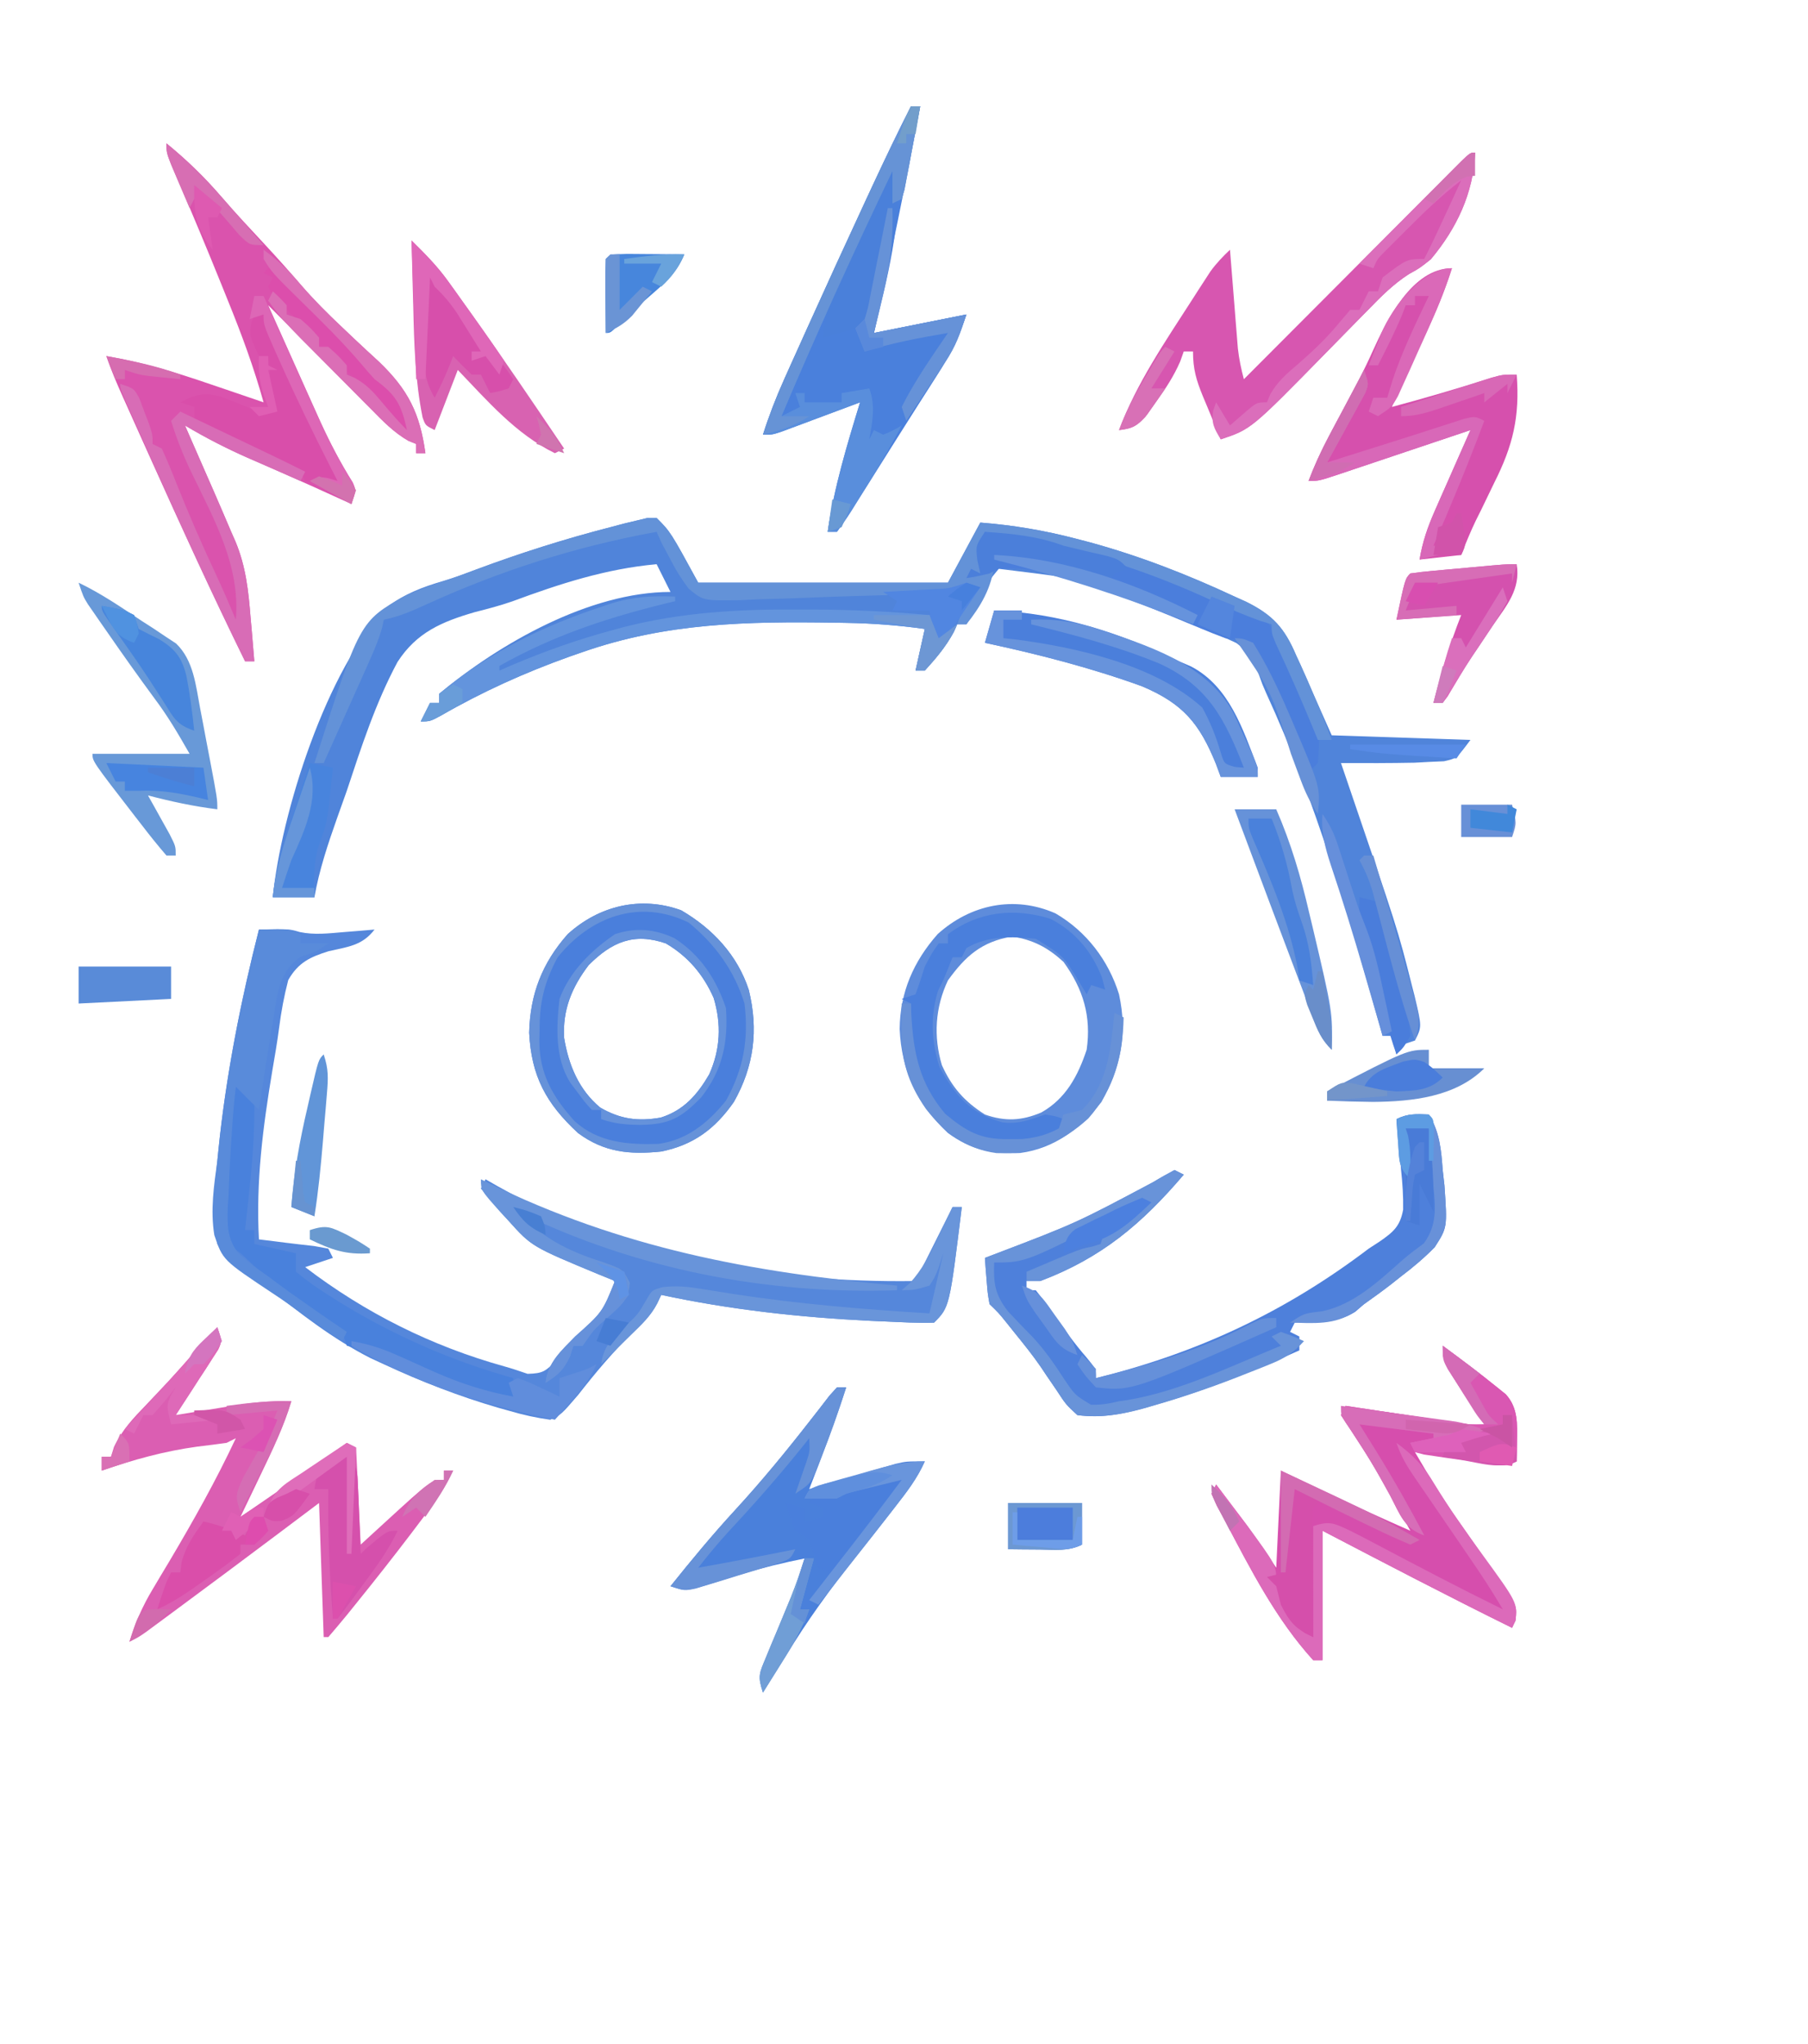 <?xml version="1.0" encoding="UTF-8"?>
<svg version="1.1" xmlns="http://www.w3.org/2000/svg" width="391" height="442">
<path d="M0 0 C3 3 3 3 9 14 C26.82 14 44.64 14 63 14 C65.31 9.71 67.62 5.42 70 1 C77.14 1.567 83.825 2.685 90.75 4.5 C91.735 4.758 92.72 5.015 93.735 5.281 C104.517 8.232 114.876 12.271 125 17 C125.818 17.369 126.636 17.738 127.478 18.118 C133.284 20.979 135.809 23.836 138.312 29.75 C138.62 30.415 138.927 31.08 139.244 31.766 C140.191 33.831 141.095 35.916 142 38 C143.98 42.455 143.98 42.455 146 47 C160.85 47.495 160.85 47.495 176 48 C173 52 173 52 170.285 52.609 C168.69 52.679 168.69 52.679 167.062 52.75 C166.022 52.807 164.982 52.863 163.91 52.922 C158.606 53.028 153.305 53.02 148 53 C148.337 53.986 148.675 54.972 149.022 55.987 C160.297 89.011 160.297 89.011 163.312 101 C163.613 102.169 163.613 102.169 163.919 103.362 C165.503 110.039 165.503 110.039 164 113 C163.01 113.33 162.02 113.66 161 114 C160.67 114.66 160.34 115.32 160 116 C159.67 114.68 159.34 113.36 159 112 C158.34 112 157.68 112 157 112 C156.768 111.169 156.768 111.169 156.532 110.321 C149.663 85.848 142.443 60.948 131.798 37.814 C131 36 131 36 130.322 34.083 C129.145 30.851 128.194 29.146 125.418 27.066 C124.352 26.57 123.286 26.074 122.188 25.562 C121.591 25.284 120.995 25.005 120.381 24.718 C97.979 13.92 97.979 13.92 74 11 C71.816 13.627 71.816 13.627 70.25 17 C69.21 19.023 68.137 21.03 67 23 C66.34 23 65.68 23 65 23 C64.773 23.536 64.546 24.073 64.312 24.625 C62.544 27.825 60.463 30.29 58 33 C57.34 33 56.68 33 56 33 C56.99 28.545 56.99 28.545 58 24 C52.354 23.212 46.826 22.794 41.129 22.691 C40.298 22.676 39.466 22.661 38.61 22.645 C19.609 22.359 2.139 22.665 -16 29 C-16.91 29.316 -17.82 29.631 -18.757 29.957 C-28.485 33.427 -37.716 37.597 -46.664 42.75 C-49 44 -49 44 -51 44 C-50.34 42.68 -49.68 41.36 -49 40 C-48.34 40 -47.68 40 -47 40 C-47 39.34 -47 38.68 -47 38 C-33.966 27.135 -14.447 16 3 16 C2.01 14.02 1.02 12.04 0 10 C-10.992 10.999 -20.961 14.242 -31.258 18.055 C-33.932 18.977 -36.598 19.683 -39.34 20.371 C-46.445 22.442 -51.899 24.748 -56.034 31.148 C-60.767 39.964 -63.867 49.53 -67 59 C-67.69 60.954 -68.385 62.906 -69.086 64.855 C-71.076 70.496 -72.959 76.093 -74 82 C-76.97 82 -79.94 82 -83 82 C-81.243 63.917 -71.283 32.334 -58.176 19.167 C-54.509 16.432 -50.615 14.928 -46.247 13.664 C-43.79 12.938 -41.422 12.064 -39.027 11.156 C-29.517 7.598 -19.834 4.531 -10 2 C-9.019 1.74 -8.038 1.479 -7.027 1.211 C-6.131 0.997 -5.236 0.783 -4.312 0.562 C-3.546 0.378 -2.779 0.194 -1.988 0.004 C-1.332 0.003 -0.676 0.001 0 0 Z " fill="#5084DA" transform="translate(142,112)"/>
<path d="M0 0 C6.576 -0.126 6.576 -0.126 8.781 0.531 C12.003 1.212 14.978 0.835 18.25 0.562 C19.513 0.461 20.777 0.359 22.078 0.254 C23.524 0.128 23.524 0.128 25 0 C22.321 3.504 19.219 3.724 15.062 4.688 C11.047 5.947 8.489 7.14 6.332 10.934 C5.432 14.407 4.808 17.749 4.356 21.302 C3.95 24.381 3.427 27.431 2.898 30.492 C0.855 42.713 -0.684 54.6 0 67 C1.176 67.144 2.351 67.289 3.562 67.438 C4.287 67.53 5.011 67.623 5.758 67.719 C7.815 67.977 9.876 68.208 11.938 68.438 C13.453 68.716 13.453 68.716 15 69 C15.495 69.99 15.495 69.99 16 71 C13.03 71.99 13.03 71.99 10 73 C22.963 82.905 37.405 90.109 53.117 94.474 C54.798 94.944 56.453 95.503 58.102 96.074 C61.521 95.987 61.954 95.487 64.324 93.176 C65.465 91.905 66.585 90.616 67.688 89.312 C68.255 88.674 68.823 88.035 69.408 87.377 C74.589 82.288 74.589 82.288 77 76 C75.389 75.346 75.389 75.346 73.746 74.68 C58.981 68.553 58.981 68.553 54 63 C53.426 62.363 52.853 61.726 52.262 61.07 C50.807 59.405 49.389 57.72 48 56 C48.495 55.01 48.495 55.01 49 54 C49.886 54.508 50.771 55.016 51.684 55.539 C79.004 70.86 110.888 76.471 142 76 C144.64 70.72 147.28 65.44 150 60 C150.66 60 151.32 60 152 60 C149.348 81.652 149.348 81.652 146 85 C142.501 85.126 138.996 84.9 135.5 84.75 C134.434 84.705 133.369 84.66 132.271 84.613 C117.073 83.868 101.884 82.201 87 79 C86.708 79.619 86.416 80.239 86.115 80.877 C84.752 83.471 83.068 85.052 80.938 87.062 C76.577 91.304 72.788 95.829 69.043 100.617 C65.377 104.893 65.377 104.893 63 106 C59.915 105.567 57.275 104.994 54.312 104.125 C53.474 103.89 52.635 103.656 51.771 103.414 C43.234 100.935 35.064 97.727 27 94 C25.544 93.327 25.544 93.327 24.059 92.641 C15.979 88.547 8.905 82.969 1.819 77.381 C-0.154 75.843 -0.154 75.843 -3.023 74.078 C-5.744 72.207 -7.321 70.853 -9 68 C-10.05 61.905 -9.631 56.125 -9 50 C-8.916 49.145 -8.833 48.291 -8.747 47.41 C-7.083 31.448 -3.962 15.548 0 0 Z " fill="#5587DB" transform="translate(56,201)"/>
<path d="M0 0 C4.41 3.6 8.235 7.266 11.918 11.598 C15.016 15.172 18.248 18.621 21.473 22.08 C24.126 24.936 26.708 27.828 29.234 30.797 C31.986 33.963 34.897 36.862 37.953 39.734 C38.819 40.557 39.686 41.379 40.578 42.227 C42.36 43.909 44.157 45.576 45.969 47.227 C52.267 53.279 54.801 58.336 56 67 C55.34 67 54.68 67 54 67 C54 66.34 54 65.68 54 65 C53.459 64.785 52.917 64.569 52.36 64.347 C49.17 62.526 46.796 60.042 44.246 57.441 C43.704 56.896 43.162 56.351 42.603 55.79 C40.877 54.052 39.157 52.307 37.438 50.562 C36.277 49.392 35.116 48.222 33.955 47.053 C31.825 44.906 29.697 42.756 27.572 40.604 C25.721 38.73 23.866 36.859 22 35 C23.897 39.252 25.8 43.502 27.707 47.75 C28.353 49.192 28.998 50.634 29.641 52.076 C30.574 54.166 31.51 56.254 32.449 58.34 C32.753 59.014 33.056 59.689 33.369 60.383 C35.408 64.857 37.652 69.129 40.261 73.303 C41 75 41 75 40 78 C39.415 77.732 38.83 77.464 38.227 77.188 C33.666 75.106 29.1 73.039 24.508 71.027 C23.723 70.683 22.939 70.338 22.13 69.982 C20.575 69.3 19.018 68.62 17.459 67.943 C12.787 65.889 8.389 63.607 4 61 C4.287 61.655 4.574 62.31 4.87 62.984 C6.187 65.989 7.5 68.994 8.812 72 C9.264 73.03 9.716 74.06 10.182 75.121 C11.47 78.074 12.739 81.035 14 84 C14.471 85.072 14.471 85.072 14.952 86.166 C17.165 91.513 17.733 96.76 18.188 102.5 C18.269 103.418 18.351 104.336 18.436 105.281 C18.634 107.52 18.822 109.759 19 112 C18.34 112 17.68 112 17 112 C9.831 97.381 3.054 82.598 -3.625 67.75 C-4.032 66.847 -4.439 65.944 -4.858 65.013 C-6.024 62.421 -7.188 59.828 -8.352 57.234 C-8.705 56.448 -9.059 55.661 -9.423 54.851 C-10.732 51.924 -11.985 49.044 -13 46 C-5.184 47.311 2.14 49.551 9.625 52.125 C10.725 52.498 11.824 52.87 12.957 53.254 C15.64 54.164 18.321 55.079 21 56 C18.909 48.479 16.251 41.291 13.312 34.062 C12.659 32.44 12.659 32.44 11.993 30.785 C8.862 23.04 5.653 15.33 2.337 7.662 C0 2.211 0 2.211 0 0 Z " fill="#DA53AD" transform="translate(36,31)"/>
<path d="M0 0 C2.36 3.776 2.679 7.664 3 12 C3.124 13.094 3.248 14.189 3.375 15.316 C4.004 24.434 4.004 24.434 1.273 28.691 C-1.028 31.029 -3.381 33.027 -6 35 C-7.108 35.878 -7.108 35.878 -8.238 36.773 C-10.128 38.233 -12.05 39.622 -14 41 C-14.619 41.538 -15.238 42.075 -15.875 42.629 C-18.567 44.366 -20.507 44.431 -23.688 44.562 C-26.546 44.645 -26.546 44.645 -29 45 C-29.495 45.99 -29.495 45.99 -30 47 C-29.34 47.33 -28.68 47.66 -28 48 C-28 48.99 -28 49.98 -28 51 C-37.887 55.452 -47.762 59.479 -58.188 62.5 C-59.047 62.755 -59.906 63.01 -60.792 63.272 C-66.004 64.724 -70.6 65.725 -76 65 C-78.469 62.727 -78.469 62.727 -80.5 59.625 C-81.244 58.537 -81.988 57.449 -82.754 56.328 C-83.124 55.772 -83.494 55.216 -83.875 54.643 C-85.604 52.118 -87.515 49.753 -89.438 47.375 C-90.076 46.578 -90.714 45.782 -91.371 44.961 C-93.001 42.938 -93.001 42.938 -95 41 C-95.414 38.617 -95.414 38.617 -95.625 35.875 C-95.7 34.965 -95.775 34.055 -95.852 33.117 C-95.925 32.069 -95.925 32.069 -96 31 C-95.326 30.744 -94.653 30.488 -93.959 30.225 C-76.275 23.478 -76.275 23.478 -59.598 14.606 C-58.094 13.689 -56.55 12.836 -55 12 C-54.34 12.33 -53.68 12.66 -53 13 C-62.068 23.654 -70.765 30.996 -84 36 C-84.99 36 -85.98 36 -87 36 C-87 36.66 -87 37.32 -87 38 C-86.34 38 -85.68 38 -85 38 C-83.664 39.658 -82.405 41.379 -81.188 43.125 C-78.89 46.376 -76.614 49.559 -74 52.562 C-72 55 -72 55 -72 57 C-49.985 51.549 -31.053 42.705 -13 29 C-12.201 28.479 -11.402 27.958 -10.578 27.422 C-7.654 25.387 -6.212 24.156 -5.555 20.578 C-5.497 17.669 -5.695 14.893 -6 12 C-6.082 10.958 -6.165 9.917 -6.25 8.844 C-6.466 6.224 -6.717 3.613 -7 1 C-4.537 -0.231 -2.72 -0.072 0 0 Z " fill="#4E80DB" transform="translate(309,241)"/>
<path d="M0 0 C4.041 2.96 8.051 5.964 11.938 9.125 C12.503 9.581 13.069 10.038 13.652 10.508 C16.332 13.475 16.119 16.921 16.062 20.75 C16.053 21.549 16.044 22.348 16.035 23.172 C16.024 23.775 16.012 24.378 16 25 C13.445 26.277 12.233 25.885 9.43 25.441 C8.534 25.303 7.638 25.164 6.715 25.021 C5.778 24.87 4.841 24.719 3.875 24.562 C2.93 24.415 1.985 24.267 1.012 24.115 C-1.326 23.749 -3.664 23.377 -6 23 C-3.069 28.045 -0.07 32.993 3.312 37.75 C6.261 41.924 9.167 46.121 12 50.375 C12.41 50.97 12.821 51.565 13.243 52.179 C16.057 56.454 16.057 56.454 15.75 59.414 C15.379 60.199 15.379 60.199 15 61 C1.226 54.205 -12.383 47.105 -26 40 C-26 49.24 -26 58.48 -26 68 C-26.66 68 -27.32 68 -28 68 C-36.011 59.194 -41.491 48.457 -47 38 C-47.611 36.873 -48.222 35.747 -48.852 34.586 C-49.231 33.733 -49.61 32.879 -50 32 C-49.67 31.34 -49.34 30.68 -49 30 C-47.581 31.873 -46.165 33.749 -44.75 35.625 C-43.961 36.669 -43.172 37.713 -42.359 38.789 C-40.15 41.796 -38.07 44.896 -36 48 C-35.67 41.07 -35.34 34.14 -35 27 C-26.062 31.25 -26.062 31.25 -23.305 32.563 C-17.906 35.126 -12.474 37.6 -7 40 C-14.035 27.216 -14.035 27.216 -22 15 C-21.67 14.34 -21.34 13.68 -21 13 C-19.797 13.182 -19.797 13.182 -18.569 13.367 C-14.942 13.914 -11.315 14.457 -7.688 15 C-6.425 15.191 -5.162 15.382 -3.861 15.578 C-2.653 15.759 -1.444 15.939 -0.199 16.125 C0.916 16.293 2.032 16.46 3.181 16.633 C6.022 17.065 6.022 17.065 9 17 C8.602 16.408 8.203 15.817 7.793 15.207 C0 3.584 0 3.584 0 0 Z " fill="#D64EAD" transform="translate(312,291)"/>
<path d="M0 0 C1 3 1 3 0.196 4.809 C-0.229 5.464 -0.653 6.119 -1.09 6.793 C-1.544 7.505 -1.999 8.217 -2.467 8.951 C-2.952 9.689 -3.437 10.427 -3.938 11.188 C-4.66 12.312 -4.66 12.312 -5.396 13.459 C-6.589 15.312 -7.79 17.159 -9 19 C-7.698 18.783 -6.396 18.567 -5.055 18.344 C-3.328 18.062 -1.602 17.781 0.125 17.5 C0.981 17.357 1.837 17.214 2.719 17.066 C7.197 16.343 11.446 15.821 16 16 C14.339 21.567 11.889 26.658 9.375 31.875 C8.955 32.754 8.535 33.633 8.102 34.539 C7.071 36.694 6.037 38.848 5 41 C7.521 39.272 10.042 37.542 12.562 35.812 C13.267 35.33 13.971 34.847 14.697 34.35 C19.167 31.281 23.597 28.164 28 25 C28.66 25.33 29.32 25.66 30 26 C30.495 36.395 30.495 36.395 31 47 C32.712 45.432 34.424 43.865 36.188 42.25 C46.289 33 46.289 33 49 33 C49 32.34 49 31.68 49 31 C49.66 31 50.32 31 51 31 C49.743 33.642 48.388 35.987 46.637 38.328 C46.168 38.956 45.699 39.584 45.216 40.23 C44.712 40.897 44.207 41.563 43.688 42.25 C43.166 42.942 42.644 43.634 42.106 44.348 C38.094 49.634 33.985 54.839 29.812 60 C29.248 60.7 28.684 61.401 28.102 62.122 C26.759 63.768 25.383 65.387 24 67 C23.67 67 23.34 67 23 67 C22.67 57.43 22.34 47.86 22 38 C19.092 40.186 16.184 42.373 13.188 44.625 C5.936 50.067 -1.332 55.488 -8.625 60.875 C-9.436 61.475 -10.246 62.075 -11.081 62.694 C-11.83 63.246 -12.58 63.798 -13.352 64.367 C-14.01 64.853 -14.668 65.339 -15.346 65.839 C-17 67 -17 67 -19 68 C-17.742 63.869 -16.21 60.355 -13.988 56.656 C-13.398 55.663 -12.808 54.67 -12.2 53.646 C-11.577 52.608 -10.954 51.57 -10.312 50.5 C-5.169 41.82 -0.28 33.139 4 24 C3.34 24.33 2.68 24.66 2 25 C-0.101 25.296 -2.206 25.562 -4.312 25.812 C-11.499 26.786 -18.151 28.656 -25 31 C-25 30.01 -25 29.02 -25 28 C-24.34 28 -23.68 28 -23 28 C-22.681 26.958 -22.681 26.958 -22.355 25.895 C-20.627 22.204 -18.11 19.583 -15.312 16.688 C-14.227 15.54 -13.142 14.391 -12.059 13.242 C-11.534 12.689 -11.009 12.136 -10.468 11.565 C-8.005 8.939 -5.654 6.217 -3.305 3.488 C-2.249 2.284 -1.133 1.133 0 0 Z " fill="#DB5EB2" transform="translate(47,287)"/>
<path d="M0 0 C0.66 0 1.32 0 2 0 C-1.079 16.396 -4.392 32.712 -8 49 C-1.4 47.68 5.2 46.36 12 45 C10.323 50.031 8.449 53.825 5.625 58.188 C5.192 58.867 4.76 59.547 4.314 60.248 C3.378 61.718 2.44 63.186 1.5 64.653 C-0.073 67.115 -1.632 69.585 -3.188 72.059 C-8.782 80.952 -8.782 80.952 -10.714 83.981 C-11.54 85.278 -12.359 86.579 -13.169 87.886 C-14.06 89.292 -15.023 90.652 -16 92 C-16.66 92 -17.32 92 -18 92 C-16.609 82.384 -13.845 73.262 -11 64 C-11.848 64.318 -11.848 64.318 -12.712 64.643 C-15.265 65.598 -17.82 66.549 -20.375 67.5 C-21.264 67.834 -22.154 68.168 -23.07 68.512 C-23.921 68.828 -24.772 69.143 -25.648 69.469 C-26.434 69.762 -27.219 70.055 -28.029 70.357 C-30 71 -30 71 -32 71 C-30.691 66.896 -29.182 62.984 -27.418 59.055 C-26.904 57.908 -26.39 56.762 -25.861 55.581 C-25.303 54.345 -24.746 53.11 -24.188 51.875 C-23.611 50.594 -23.034 49.312 -22.457 48.031 C-18.337 38.892 -14.156 29.781 -9.938 20.688 C-9.402 19.533 -8.867 18.378 -8.315 17.189 C-5.626 11.415 -2.885 5.679 0 0 Z " fill="#4A80DC" transform="translate(197,23)"/>
<path d="M0 0 C6.793 3.941 12.185 9.721 14.625 17.223 C16.73 25.814 15.778 33.699 11.398 41.438 C7.376 47.213 2.704 50.741 -4.312 52.16 C-11.162 52.871 -16.688 52.326 -22.312 48.16 C-29.229 41.758 -32.401 35.857 -32.875 26.473 C-32.68 18.162 -30.071 11.397 -24.531 5.152 C-17.781 -0.976 -8.78 -3.189 0 0 Z M-20 11.848 C-23.644 16.636 -25.672 21.523 -25.312 27.598 C-24.357 33.414 -22.132 38.82 -17.52 42.648 C-13.187 45.165 -9.336 45.688 -4.418 44.824 C0.574 43.25 3.514 39.86 6.062 35.473 C8.486 30.065 8.727 24.63 7.027 18.957 C4.795 13.893 1.474 9.976 -3.312 7.16 C-10.242 4.774 -15.001 6.849 -20 11.848 Z " fill="#4A7FDC" transform="translate(147.312,196.84)"/>
<path d="M0 0 C6.693 3.889 11.472 10.158 13.75 17.5 C15.623 26.148 14.157 33.101 9.938 40.812 C5.262 46.557 -0.123 50.812 -7.637 51.82 C-13.679 52.098 -18.337 51.103 -23.25 47.5 C-29.903 41.269 -33.285 34.072 -33.688 25 C-33.61 17.088 -30.707 10.412 -25.469 4.484 C-18.399 -1.903 -8.934 -3.936 0 0 Z M-23.25 14.5 C-26.004 20.325 -26.404 26.612 -24.562 32.816 C-22.374 37.622 -19.702 40.675 -15.25 43.5 C-10.883 45.04 -7.319 44.858 -3.062 43.062 C2.255 40.069 4.868 35.146 6.75 29.5 C7.786 22.266 6.019 16.404 1.75 10.5 C-1.661 7.376 -4.81 5.73 -9.375 5 C-15.942 6.142 -19.406 9.161 -23.25 14.5 Z " fill="#5E8CDB" transform="translate(228.25,197.5)"/>
<path d="M0 0 C-0.336 8.74 -3.972 16.381 -9.562 23.062 C-12 25 -12 25 -14.27 26.247 C-17.66 28.424 -20.325 31.114 -23.113 33.988 C-23.687 34.569 -24.26 35.15 -24.85 35.748 C-27.286 38.217 -29.711 40.697 -32.135 43.177 C-48.437 59.812 -48.437 59.812 -55 62 C-56.009 59.587 -57.007 57.17 -58 54.75 C-58.286 54.068 -58.572 53.386 -58.867 52.684 C-60.293 49.186 -61 46.831 -61 43 C-61.66 43 -62.32 43 -63 43 C-63.25 43.706 -63.5 44.413 -63.758 45.141 C-65.144 48.331 -66.85 50.923 -68.875 53.75 C-69.553 54.714 -70.231 55.678 -70.93 56.672 C-73.033 59.038 -73.912 59.695 -77 60 C-73.264 49.962 -66.959 40.787 -61.188 31.812 C-60.72 31.082 -60.252 30.351 -59.77 29.599 C-59.324 28.913 -58.878 28.226 -58.418 27.52 C-58.024 26.912 -57.63 26.305 -57.223 25.679 C-55.953 23.935 -54.563 22.483 -53 21 C-52.945 21.706 -52.889 22.412 -52.832 23.14 C-52.579 26.343 -52.321 29.547 -52.062 32.75 C-51.975 33.861 -51.888 34.972 -51.799 36.117 C-51.712 37.187 -51.625 38.257 -51.535 39.359 C-51.457 40.344 -51.378 41.328 -51.297 42.343 C-51.038 44.66 -50.59 46.753 -50 49 C-49.388 48.386 -48.777 47.772 -48.146 47.14 C-42.395 41.369 -36.642 35.6 -30.885 29.834 C-27.926 26.869 -24.967 23.903 -22.01 20.935 C-19.16 18.074 -16.307 15.214 -13.452 12.357 C-12.36 11.264 -11.27 10.17 -10.18 9.075 C-8.66 7.547 -7.136 6.022 -5.612 4.498 C-4.743 3.628 -3.875 2.757 -2.98 1.86 C-1 0 -1 0 0 0 Z " fill="#D756B0" transform="translate(319,33)"/>
<path d="M0 0 C0.66 0 1.32 0 2 0 C-0.397 7.443 -3.153 14.718 -6 22 C-5.385 21.818 -4.77 21.636 -4.136 21.449 C-1.342 20.627 1.454 19.814 4.25 19 C5.218 18.714 6.186 18.428 7.184 18.133 C8.118 17.862 9.053 17.591 10.016 17.312 C10.874 17.061 11.733 16.81 12.618 16.551 C15 16 15 16 19 16 C17.357 19.712 15.051 22.682 12.562 25.875 C12.125 26.439 11.688 27.004 11.237 27.585 C8.895 30.602 6.528 33.597 4.141 36.578 C-1.371 43.479 -6.423 50.428 -11 58 C-11.977 59.564 -12.956 61.126 -13.938 62.688 C-14.618 63.781 -15.299 64.874 -16 66 C-17.175 62.475 -16.803 61.857 -15.418 58.543 C-15.063 57.677 -14.708 56.812 -14.342 55.92 C-13.961 55.018 -13.58 54.117 -13.188 53.188 C-12.45 51.411 -11.715 49.633 -10.98 47.855 C-10.461 46.601 -10.461 46.601 -9.931 45.322 C-8.833 42.584 -7.879 39.815 -7 37 C-11.497 37.899 -15.891 38.945 -20.277 40.281 C-21.033 40.511 -21.788 40.741 -22.567 40.978 C-24.096 41.448 -25.622 41.925 -27.146 42.411 C-32.672 44.109 -32.672 44.109 -36 43 C-31.477 37.352 -26.901 31.824 -22 26.5 C-16.274 20.268 -10.93 13.762 -5.73 7.086 C-5.015 6.171 -4.3 5.255 -3.562 4.312 C-2.605 3.069 -2.605 3.069 -1.629 1.801 C-1.091 1.207 -0.554 0.612 0 0 Z " fill="#4A80DB" transform="translate(181,300)"/>
<path d="M0 0 C-1.298 4.084 -2.804 7.948 -4.602 11.836 C-5.091 12.899 -5.581 13.963 -6.086 15.059 C-6.594 16.153 -7.102 17.247 -7.625 18.375 C-8.141 19.493 -8.656 20.61 -9.188 21.762 C-10.456 24.509 -11.726 27.255 -13 30 C-5.858 28.085 1.209 26.029 8.25 23.77 C11 23 11 23 14 23 C14.701 32.089 13.21 38.352 9.125 46.438 C8.211 48.332 7.296 50.226 6.383 52.121 C5.974 52.94 5.566 53.759 5.145 54.603 C3.984 57.033 2.973 59.49 2 62 C-2.455 62.495 -2.455 62.495 -7 63 C-6.372 59.209 -5.265 55.992 -3.715 52.48 C-3.043 50.948 -3.043 50.948 -2.357 49.385 C-1.655 47.802 -1.655 47.802 -0.938 46.188 C-0.465 45.113 0.007 44.039 0.494 42.932 C1.658 40.286 2.827 37.642 4 35 C3.011 35.333 2.022 35.666 1.002 36.01 C-2.66 37.243 -6.325 38.472 -9.989 39.7 C-11.577 40.232 -13.163 40.766 -14.75 41.3 C-17.028 42.068 -19.307 42.831 -21.586 43.594 C-22.297 43.834 -23.009 44.075 -23.742 44.323 C-28.772 46 -28.772 46 -31 46 C-28.897 40.225 -25.845 34.922 -22.949 29.518 C-20.91 25.693 -18.904 21.882 -17.137 17.922 C-14.145 11.325 -8.623 0 0 0 Z " fill="#D650AD" transform="translate(314,58)"/>
<path d="M0 0 C5.987 0.405 11.338 0.92 17 3 C18.686 3.38 20.374 3.754 22.062 4.125 C30.86 6.289 39.219 9.659 47.599 13.058 C49.619 13.851 51.676 14.548 53.738 15.223 C60.168 17.633 62.706 20.58 65.561 26.647 C66.884 29.727 68.101 32.832 69.229 35.989 C69.98 38.051 69.98 38.051 71.079 40.128 C72.701 43.424 72.234 46.374 72 50 C71.01 50.99 71.01 50.99 70 52 C69.709 51.285 69.417 50.569 69.117 49.832 C63.886 36.492 63.886 36.492 57 24 C54.651 23.4 54.651 23.4 52 23 C50.209 22.338 48.435 21.632 46.676 20.891 C45.655 20.468 44.635 20.045 43.583 19.609 C42.504 19.16 41.425 18.712 40.312 18.25 C32.593 15.105 24.91 12.114 16.875 9.875 C15.822 9.576 15.822 9.576 14.747 9.271 C10.425 8.132 6.461 7.655 2 8 C1.34 8.66 0.68 9.32 0 10 C-1.32 10 -2.64 10 -4 10 C-3.67 9.34 -3.34 8.68 -3 8 C-2.34 8.33 -1.68 8.66 -1 9 C-1.206 8.072 -1.413 7.144 -1.625 6.188 C-2 3 -2 3 0 0 Z " fill="#4B7EDC" transform="translate(213,115)"/>
<path d="M0 0 C4.83 2.311 9.179 5.284 13.625 8.25 C14.496 8.811 15.368 9.371 16.266 9.949 C17.098 10.507 17.931 11.066 18.789 11.641 C19.549 12.141 20.309 12.642 21.092 13.157 C24.88 16.816 25.336 22.199 26.289 27.203 C26.508 28.348 26.727 29.492 26.953 30.672 C27.175 31.853 27.397 33.033 27.625 34.25 C27.969 36.044 27.969 36.044 28.32 37.875 C30 46.713 30 46.713 30 49 C24.865 48.358 20.006 47.317 15 46 C15.433 46.771 15.866 47.542 16.312 48.336 C16.869 49.339 17.426 50.342 18 51.375 C18.557 52.373 19.114 53.37 19.688 54.398 C21 57 21 57 21 59 C20.34 59 19.68 59 19 59 C17.148 56.849 15.407 54.691 13.688 52.438 C13.214 51.828 12.74 51.219 12.252 50.592 C3 38.631 3 38.631 3 37 C9.93 37 16.86 37 24 37 C21.523 32.666 19.367 28.966 16.438 25.062 C12.899 20.262 9.455 15.405 6.062 10.5 C5.578 9.805 5.093 9.111 4.594 8.395 C4.141 7.739 3.689 7.082 3.223 6.406 C2.818 5.822 2.413 5.237 1.996 4.635 C1 3 1 3 0 0 Z " fill="#6899D8" transform="translate(17,126)"/>
<path d="M0 0 C3 3 3 3 9 14 C26.82 14 44.64 14 63 14 C65.31 9.71 67.62 5.42 70 1 C77.14 1.567 83.825 2.685 90.75 4.5 C91.735 4.758 92.72 5.015 93.735 5.281 C104.517 8.232 114.877 12.27 125 17 C125.818 17.37 126.636 17.739 127.478 18.12 C133.255 20.971 135.808 23.804 138.312 29.688 C138.637 30.391 138.962 31.094 139.297 31.818 C140.232 33.866 141.124 35.927 142 38 C142.458 39.079 142.915 40.158 143.387 41.27 C144.297 43.501 145.173 45.736 146 48 C145.01 48 144.02 48 143 48 C142.697 47.261 142.394 46.523 142.082 45.762 C139.496 39.499 136.805 33.31 133.918 27.18 C133 25 133 25 133 23 C132.179 22.747 131.358 22.495 130.512 22.234 C127.237 21.083 124.177 19.747 121.036 18.283 C113.743 14.894 106.426 11.969 98.75 9.562 C97.572 9.193 97.572 9.193 96.37 8.815 C92.259 7.567 88.255 6.646 84 6 C81.705 5.495 79.413 4.974 77.125 4.438 C75.973 4.168 74.82 3.899 73.633 3.621 C72.33 3.314 72.33 3.314 71 3 C70.67 5.97 70.34 8.94 70 12 C70.33 12 70.66 12 71 12 C71.66 11.34 72.32 10.68 73 10 C72.532 14.992 70.083 19.13 67 23 C66.34 23 65.68 23 65 23 C66.125 20.028 67.223 17.666 69 15 C68.453 15.158 67.907 15.316 67.344 15.479 C64.695 16.068 62.212 16.221 59.5 16.332 C58.399 16.378 57.298 16.424 56.163 16.471 C51.143 16.648 46.123 16.804 41.102 16.942 C38.454 17.022 35.806 17.119 33.159 17.231 C29.338 17.392 25.518 17.5 21.695 17.598 C19.923 17.688 19.923 17.688 18.115 17.78 C10.093 17.906 10.093 17.906 6.947 15.3 C5.385 13.261 4.16 11.289 3 9 C2.381 7.845 1.762 6.69 1.125 5.5 C0.754 4.675 0.383 3.85 0 3 C-17.492 6.186 -33.802 11.387 -49.977 18.779 C-52.952 20.138 -55.779 21.372 -59 22 C-59.109 22.53 -59.218 23.06 -59.33 23.606 C-60.182 26.652 -61.429 29.411 -62.723 32.297 C-63.261 33.502 -63.799 34.707 -64.354 35.949 C-64.923 37.216 -65.493 38.483 -66.062 39.75 C-66.636 41.032 -67.21 42.315 -67.783 43.598 C-69.186 46.733 -70.592 49.867 -72 53 C-72.66 53 -73.32 53 -74 53 C-64.223 22.403 -64.223 22.403 -54.526 16.896 C-51.823 15.663 -49.108 14.632 -46.279 13.729 C-43.825 12.944 -41.429 12.052 -39.02 11.141 C-29.507 7.602 -19.83 4.53 -10 2 C-9.019 1.74 -8.038 1.479 -7.027 1.211 C-6.131 0.997 -5.236 0.783 -4.312 0.562 C-3.546 0.378 -2.779 0.194 -1.988 0.004 C-1.332 0.003 -0.676 0.001 0 0 Z " fill="#6392D8" transform="translate(142,112)"/>
<path d="M0 0 C14.229 0.592 27.275 4.842 40 11 C40.856 11.37 41.712 11.74 42.594 12.121 C50.866 16.441 53.795 25.722 57 34 C57 34.66 57 35.32 57 36 C54.36 36 51.72 36 49 36 C48.657 35.071 48.314 34.141 47.961 33.184 C44.418 24.485 40.894 20.16 31.949 16.387 C20.866 12.378 9.517 9.464 -2 7 C-1.34 4.69 -0.68 2.38 0 0 Z " fill="#4B7FDB" transform="translate(215,132)"/>
<path d="M0 0 C2.822 2.757 5.499 5.448 7.805 8.652 C8.299 9.336 8.793 10.02 9.302 10.725 C9.821 11.455 10.34 12.185 10.875 12.938 C11.424 13.704 11.974 14.47 12.54 15.259 C19.526 25.057 26.267 35.027 33 45 C32.01 45.495 32.01 45.495 31 46 C22.54 41.85 16.444 34.709 10 28 C8.35 32.29 6.7 36.58 5 41 C3 40 3 40 2.389 38.264 C0.787 30.341 0.559 22.428 0.375 14.375 C0.337 12.975 0.298 11.575 0.258 10.176 C0.164 6.784 0.079 3.392 0 0 Z " fill="#D862B1" transform="translate(89,52)"/>
<path d="M0 0 C0.66 0.33 1.32 0.66 2 1 C2.66 1 3.32 1 4 1 C4.135 7.95 3.757 14.719 3 21.625 C2.905 22.534 2.809 23.443 2.711 24.379 C2.479 26.586 2.242 28.793 2 31 C2.66 31 3.32 31 4 31 C4 31.99 4 32.98 4 34 C6.97 34.66 9.94 35.32 13 36 C13 37.32 13 38.64 13 40 C15.388 41.964 17.641 43.565 20.25 45.188 C21.004 45.665 21.758 46.143 22.535 46.635 C34.237 53.834 46.775 59.316 60 63 C60 64.32 60 65.64 60 67 C52.597 66.577 47.006 64.6 40.312 61.5 C32.452 57.796 32.452 57.796 24 56 C23.67 55.01 23.34 54.02 23 53 C20.82 51.439 20.82 51.439 18.125 49.938 C12.53 46.519 8.06 42.643 3.312 38.137 C0.995 35.883 0.995 35.883 -2 34 C-2.372 31.944 -2.372 31.944 -2.363 29.414 C-2.364 28.488 -2.365 27.562 -2.365 26.608 C-2.348 25.624 -2.33 24.639 -2.312 23.625 C-2.304 22.632 -2.296 21.638 -2.287 20.615 C-2.172 13.576 -1.623 6.868 0 0 Z " fill="#4981DC" transform="translate(51,235)"/>
<path d="M0 0 C5.363 2.799 8.926 7.104 11.094 12.68 C11.434 13.979 11.434 13.979 11.781 15.305 C10.791 14.975 9.801 14.645 8.781 14.305 C8.451 14.965 8.121 15.625 7.781 16.305 C7.406 15.69 7.031 15.075 6.645 14.441 C2.858 8.074 2.858 8.074 -3.219 4.305 C-8.431 3.787 -13.564 3.602 -18.219 6.305 C-18.549 6.965 -18.879 7.625 -19.219 8.305 C-19.879 8.305 -20.539 8.305 -21.219 8.305 C-21.508 9.027 -21.796 9.748 -22.094 10.492 C-23.219 13.305 -23.219 13.305 -24.344 15.492 C-26.091 21.107 -25.795 26.486 -24.031 32.055 C-20.514 38.361 -17.466 41.966 -10.496 43.984 C-7.092 44.463 -4.414 43.432 -1.219 42.305 C1.219 42.68 1.219 42.68 2.781 43.305 C1.781 46.305 1.781 46.305 -0.422 47.461 C-6.158 49.191 -12.279 49.566 -17.859 47.172 C-23.458 43.631 -26.623 39.656 -29.469 33.68 C-30.604 28.573 -30.37 23.514 -30.219 18.305 C-30.879 17.975 -31.539 17.645 -32.219 17.305 C-31.229 16.975 -30.239 16.645 -29.219 16.305 C-28.498 14.323 -27.839 12.32 -27.219 10.305 C-25.719 7.43 -25.719 7.43 -24.219 5.305 C-23.559 5.305 -22.899 5.305 -22.219 5.305 C-22.219 4.645 -22.219 3.985 -22.219 3.305 C-15.646 -1.587 -7.887 -2.472 0 0 Z " fill="#4A7FDC" transform="translate(227.219,198.695)"/>
<path d="M0 0 C6.75 -0.125 6.75 -0.125 9 1 C9 1.66 9 2.32 9 3 C10.98 3 12.96 3 15 3 C12 5 12 5 9 5.875 C4.065 9.37 3.984 14.259 3 20 C1.928 26.323 0.936 32.655 0 39 C-1.65 37.35 -3.3 35.7 -5 34 C-5.472 37.992 -5.756 41.989 -6 46 C-6.058 46.863 -6.116 47.726 -6.176 48.615 C-6.352 51.514 -6.462 54.41 -6.562 57.312 C-6.626 58.255 -6.689 59.197 -6.754 60.168 C-6.843 64.084 -6.877 66.857 -4.436 70.037 C-2.381 71.873 -0.275 73.446 2 75 C2.951 75.713 2.951 75.713 3.922 76.441 C5.695 77.769 7.495 79.046 9.312 80.312 C9.919 80.741 10.526 81.17 11.15 81.611 C13.746 83.441 16.358 85.238 19 87 C18.67 87.66 18.34 88.32 18 89 C14.253 86.535 10.577 83.993 6.939 81.373 C5.644 80.456 4.334 79.56 3.01 78.686 C-7.825 71.487 -7.825 71.487 -9.654 66.059 C-10.522 60.657 -9.74 55.375 -9 50 C-8.814 48.266 -8.632 46.532 -8.453 44.797 C-6.753 29.724 -3.745 14.695 0 0 Z " fill="#598BDA" transform="translate(56,201)"/>
<path d="M0 0 C0.66 0 1.32 0 2 0 C2.28 0.62 2.559 1.24 2.848 1.879 C5.363 7.436 7.914 12.975 10.5 18.5 C13.377 24.647 16.209 30.813 19 37 C12.848 36.414 12.848 36.414 11 36 C10.67 35.34 10.34 34.68 10 34 C8.236 33.186 6.437 32.449 4.625 31.75 C-1.529 29.278 -7.251 26.293 -13 23 C-13 22.01 -13 21.02 -13 20 C-13.99 19.67 -14.98 19.34 -16 19 C-12.83 17.286 -10.755 16.791 -7.258 17.758 C-5.322 18.492 -3.398 19.257 -1.488 20.055 C1.024 21.178 1.024 21.178 4 21 C3.67 17.04 3.34 13.08 3 9 C2.34 9 1.68 9 1 9 C-1.092 4.569 -1.092 4.569 -0.625 1.688 C-0.419 1.131 -0.212 0.574 0 0 Z " fill="#D94EAA" transform="translate(55,68)"/>
<path d="M0 0 C0.66 0 1.32 0 2 0 C1.389 3.315 0.759 6.627 0.125 9.938 C-0.049 10.883 -0.223 11.829 -0.402 12.803 C-0.663 14.151 -0.663 14.151 -0.93 15.527 C-1.087 16.36 -1.244 17.193 -1.406 18.051 C-1.602 18.694 -1.798 19.337 -2 20 C-2.66 20.33 -3.32 20.66 -4 21 C-4 18.69 -4 16.38 -4 14 C-12.375 31.503 -20.453 49.123 -28 67 C-26.02 66.01 -26.02 66.01 -24 65 C-24.33 64.01 -24.66 63.02 -25 62 C-24.34 62 -23.68 62 -23 62 C-23 62.66 -23 63.32 -23 64 C-20.36 64 -17.72 64 -15 64 C-15 63.34 -15 62.68 -15 62 C-12.03 61.505 -12.03 61.505 -9 61 C-7.626 64.818 -8.32 68.073 -9 72 C-8.67 71.34 -8.34 70.68 -8 70 C-7.34 70.33 -6.68 70.66 -6 71 C-3.883 70.108 -3.883 70.108 -2 69 C-4.986 74.672 -8.265 80.146 -11.688 85.562 C-12.276 86.51 -12.276 86.51 -12.877 87.477 C-13.863 89.021 -14.926 90.516 -16 92 C-16.66 92 -17.32 92 -18 92 C-16.609 82.384 -13.845 73.262 -11 64 C-11.848 64.318 -11.848 64.318 -12.712 64.643 C-15.265 65.598 -17.82 66.549 -20.375 67.5 C-21.264 67.834 -22.154 68.168 -23.07 68.512 C-23.921 68.828 -24.772 69.143 -25.648 69.469 C-26.434 69.762 -27.219 70.055 -28.029 70.357 C-30 71 -30 71 -32 71 C-30.691 66.896 -29.182 62.984 -27.418 59.055 C-26.904 57.908 -26.39 56.762 -25.861 55.581 C-25.303 54.345 -24.746 53.11 -24.188 51.875 C-23.611 50.594 -23.034 49.312 -22.457 48.031 C-18.337 38.892 -14.156 29.781 -9.938 20.688 C-9.402 19.533 -8.867 18.378 -8.315 17.189 C-5.626 11.415 -2.885 5.679 0 0 Z " fill="#598EDC" transform="translate(197,23)"/>
<path d="M0 0 C0.33 0 0.66 0 1 0 C2.072 12.416 -1.133 24.011 -4 36 C2.6 34.68 9.2 33.36 16 32 C14.573 36.28 13.736 38.771 11.398 42.305 C10.909 43.052 10.419 43.8 9.914 44.57 C9.406 45.331 8.898 46.091 8.375 46.875 C7.859 47.659 7.344 48.443 6.812 49.25 C5.548 51.171 4.277 53.087 3 55 C2.67 54.01 2.34 53.02 2 52 C4.82 46.361 8.458 41.207 12 36 C5.889 37.039 -0.077 38.157 -6 40 C-6.66 38.35 -7.32 36.7 -8 35 C-10.31 35.66 -12.62 36.32 -15 37 C-14.509 30.717 -12.971 25.875 -10.312 20.188 C-9.957 19.406 -9.601 18.625 -9.234 17.821 C-6.424 11.726 -3.375 5.803 0 0 Z " fill="#4A80DA" transform="translate(193,36)"/>
<path d="M0 0 C0 0.33 0 0.66 0 1 C-0.583 1.14 -1.165 1.28 -1.766 1.424 C-14.731 4.594 -26.361 8.43 -38 15 C-38 15.33 -38 15.66 -38 16 C-37.138 15.625 -36.275 15.25 -35.387 14.863 C-28.217 11.826 -21.025 9.264 -13.5 7.25 C-12.779 7.052 -12.058 6.854 -11.315 6.65 C1.219 3.425 13.739 2.691 26.625 2.812 C28.578 2.813 28.578 2.813 30.57 2.814 C38.755 2.851 46.85 3.249 55 4 C55.99 6.475 55.99 6.475 57 9 C58.32 8.01 59.64 7.02 61 6 C59.326 9.957 56.869 12.845 54 16 C53.34 16 52.68 16 52 16 C52.66 13.03 53.32 10.06 54 7 C48.354 6.212 42.826 5.794 37.129 5.691 C36.298 5.676 35.466 5.661 34.61 5.645 C15.609 5.359 -1.861 5.665 -20 12 C-20.91 12.316 -21.82 12.631 -22.757 12.957 C-32.485 16.427 -41.716 20.597 -50.664 25.75 C-53 27 -53 27 -55 27 C-54.34 25.68 -53.68 24.36 -53 23 C-52.34 23 -51.68 23 -51 23 C-51 22.34 -51 21.68 -51 21 C-40.407 12.169 -28.753 6.404 -15.688 2.125 C-15.042 1.909 -14.396 1.694 -13.731 1.471 C-8.972 0.002 -4.918 -0.186 0 0 Z " fill="#6394DD" transform="translate(146,129)"/>
<path d="M0 0 C3.592 2.647 5.921 5.042 8.188 8.875 C11.377 14.093 14.828 19.041 18.448 23.964 C26.149 34.546 26.149 34.546 25.75 38.438 C25.379 39.211 25.379 39.211 25 40 C11.226 33.205 -2.383 26.105 -16 19 C-16 28.24 -16 37.48 -16 47 C-16.66 47 -17.32 47 -18 47 C-26.011 38.194 -31.491 27.457 -37 17 C-37.611 15.873 -38.222 14.747 -38.852 13.586 C-39.231 12.733 -39.61 11.879 -40 11 C-39.67 10.34 -39.34 9.68 -39 9 C-37.581 10.873 -36.165 12.749 -34.75 14.625 C-33.961 15.669 -33.172 16.713 -32.359 17.789 C-26 26.444 -26 26.444 -26 30 C-25.34 30.99 -24.68 31.98 -24 33 C-24.33 33.66 -24.66 34.32 -25 35 C-24.34 35.33 -23.68 35.66 -23 36 C-22 37.667 -21 39.333 -20 41 C-19.34 41.33 -18.68 41.66 -18 42 C-18 34.08 -18 26.16 -18 18 C-14.346 16.782 -13.394 17.434 -10 19 C-8.007 19.996 -6.039 21.032 -4.07 22.074 C4.905 26.818 13.887 31.525 23 36 C20.69 32.049 18.178 28.261 15.586 24.492 C14.734 23.246 13.883 22 13.031 20.754 C11.698 18.806 10.365 16.86 9.028 14.915 C7.732 13.026 6.44 11.134 5.148 9.242 C4.747 8.661 4.346 8.08 3.933 7.481 C2.236 4.989 0.96 2.879 0 0 Z " fill="#DC6ABA" transform="translate(302,312)"/>
<path d="M0 0 C4.041 2.96 8.051 5.964 11.938 9.125 C12.503 9.581 13.069 10.038 13.652 10.508 C16.332 13.475 16.119 16.921 16.062 20.75 C16.053 21.549 16.044 22.348 16.035 23.172 C16.024 23.775 16.012 24.378 16 25 C12.314 26.843 7.9 25.293 3.938 24.688 C2.533 24.491 2.533 24.491 1.1 24.291 C0.21 24.158 -0.681 24.024 -1.598 23.887 C-2.418 23.765 -3.238 23.644 -4.082 23.518 C-5.032 23.262 -5.032 23.262 -6 23 C-6.33 22.34 -6.66 21.68 -7 21 C-5.35 20.67 -3.7 20.34 -2 20 C-2 19.67 -2 19.34 -2 19 C-7.28 18.34 -12.56 17.68 -18 17 C-16.804 18.918 -15.607 20.836 -14.375 22.812 C-10.693 28.758 -7.271 34.817 -4 41 C-8.317 39.561 -9.294 36.315 -11.312 32.5 C-14.6 26.456 -18.018 20.622 -22 15 C-21.67 14.34 -21.34 13.68 -21 13 C-19.797 13.182 -19.797 13.182 -18.569 13.367 C-14.942 13.914 -11.315 14.457 -7.688 15 C-6.425 15.191 -5.162 15.382 -3.861 15.578 C-2.653 15.759 -1.444 15.939 -0.199 16.125 C0.916 16.293 2.032 16.46 3.181 16.633 C6.022 17.065 6.022 17.065 9 17 C8.602 16.408 8.203 15.817 7.793 15.207 C0 3.584 0 3.584 0 0 Z " fill="#D957B2" transform="translate(312,291)"/>
<path d="M0 0 C0.899 5.494 -2.235 9.003 -5.188 13.312 C-6.161 14.767 -7.133 16.221 -8.105 17.676 C-8.587 18.386 -9.068 19.095 -9.564 19.827 C-11.448 22.677 -13.19 25.606 -14.915 28.555 C-15.273 29.032 -15.631 29.509 -16 30 C-16.66 30 -17.32 30 -18 30 C-16.319 23.513 -14.469 17.232 -12 11 C-16.62 11.33 -21.24 11.66 -26 12 C-24.125 3.125 -24.125 3.125 -23 2 C-21.466 1.773 -19.923 1.606 -18.379 1.465 C-16.976 1.334 -16.976 1.334 -15.545 1.201 C-14.561 1.114 -13.577 1.027 -12.562 0.938 C-11.582 0.847 -10.602 0.756 -9.592 0.662 C-2.358 0 -2.358 0 0 0 Z " fill="#D451AE" transform="translate(328,122)"/>
<path d="M0 0 C2.97 0 5.94 0 9 0 C12.192 7.311 14.331 14.612 16.125 22.375 C16.376 23.422 16.628 24.468 16.887 25.547 C21.195 43.816 21.195 43.816 21 52 C18.709 49.709 18.079 47.98 16.934 44.961 C16.534 43.916 16.135 42.871 15.724 41.794 C15.3 40.666 14.875 39.538 14.438 38.375 C14 37.225 13.563 36.074 13.112 34.889 C11.735 31.262 10.366 27.631 9 24 C8.555 22.819 8.11 21.638 7.652 20.422 C5.09 13.619 2.539 6.812 0 0 Z " fill="#6692D9" transform="translate(267,175)"/>
<path d="M0 0 C0.66 0.33 1.32 0.66 2 1 C-7.068 11.654 -15.765 18.996 -29 24 C-29.99 24 -30.98 24 -32 24 C-32 23.34 -32 22.68 -32 22 C-30.085 21.184 -28.168 20.372 -26.25 19.562 C-25.183 19.11 -24.115 18.658 -23.016 18.191 C-20 17 -20 17 -17.672 16.527 C-17.12 16.353 -16.568 16.179 -16 16 C-15.67 15.01 -15.34 14.02 -15 13 C-14.216 12.691 -13.432 12.381 -12.625 12.062 C-9.612 10.843 -8.808 9.618 -7 7 C-8.489 7.779 -8.489 7.779 -10.008 8.574 C-32.152 20 -32.152 20 -39 20 C-39.172 24.556 -38.825 26.936 -35.988 30.594 C-34.245 32.451 -32.478 34.287 -30.691 36.102 C-28.024 38.974 -25.999 41.902 -23.875 45.188 C-21.522 48.676 -21.522 48.676 -18.043 50.758 C-15.878 50.818 -14.102 50.512 -12 50 C-11.359 49.908 -10.719 49.817 -10.059 49.723 C1.262 47.811 12.436 42.317 23 38 C22.34 37.34 21.68 36.68 21 36 C21.66 35.67 22.32 35.34 23 35 C25.625 35.938 25.625 35.938 28 37 C25.838 39.396 23.947 40.655 20.965 41.867 C20.164 42.193 19.363 42.519 18.538 42.855 C17.68 43.192 16.822 43.528 15.938 43.875 C14.61 44.399 14.61 44.399 13.255 44.934 C7.326 47.221 1.362 49.26 -4.75 51 C-5.463 51.207 -6.176 51.415 -6.91 51.628 C-11.74 52.93 -16.005 53.611 -21 53 C-23.469 50.727 -23.469 50.727 -25.5 47.625 C-26.244 46.537 -26.988 45.449 -27.754 44.328 C-28.124 43.772 -28.494 43.216 -28.875 42.643 C-30.604 40.118 -32.515 37.753 -34.438 35.375 C-35.076 34.578 -35.714 33.782 -36.371 32.961 C-38.001 30.938 -38.001 30.938 -40 29 C-40.414 26.617 -40.414 26.617 -40.625 23.875 C-40.7 22.965 -40.775 22.055 -40.852 21.117 C-40.901 20.419 -40.95 19.72 -41 19 C-40.326 18.744 -39.653 18.488 -38.959 18.225 C-21.275 11.478 -21.275 11.478 -4.598 2.606 C-3.094 1.689 -1.55 0.836 0 0 Z " fill="#6893D9" transform="translate(254,253)"/>
<path d="M0 0 C6.793 3.941 12.185 9.721 14.625 17.223 C16.73 25.814 15.778 33.699 11.398 41.438 C7.376 47.213 2.704 50.741 -4.312 52.16 C-11.162 52.871 -16.688 52.326 -22.312 48.16 C-29.229 41.758 -32.401 35.857 -32.875 26.473 C-32.68 18.162 -30.071 11.397 -24.531 5.152 C-17.781 -0.976 -8.78 -3.189 0 0 Z M-26.75 10.223 C-29.637 15.651 -30.654 19.939 -30.625 26.098 C-30.641 26.788 -30.657 27.478 -30.674 28.189 C-30.681 35.397 -27.733 40.404 -23.031 45.613 C-17.91 50.223 -11.586 50.714 -4.926 50.512 C1.246 49.681 5.846 45.936 9.688 41.16 C13.455 34.364 14.651 27.865 13.688 20.16 C11.523 13.067 7.334 7.32 1.625 2.66 C-9.085 -2.612 -19.769 1.452 -26.75 10.223 Z " fill="#6692D9" transform="translate(147.312,196.84)"/>
<path d="M0 0 C0.502 0.246 1.005 0.493 1.522 0.747 C30.412 14.856 58.192 20.096 90 23 C90 23.33 90 23.66 90 24 C61.721 24.943 33.5 19.458 8 7 C13.273 12.694 18.716 15.448 25.983 17.782 C30.701 19.413 30.701 19.413 32.215 22.387 C31.91 26.098 30.347 27.221 27.625 29.688 C24.375 32.513 24.375 32.513 22 36 C21.34 36 20.68 36 20 36 C19.753 36.763 19.505 37.526 19.25 38.312 C17.89 41.236 16.684 42.3 14 44 C14.445 39.588 17.446 37.034 20.375 34 C26.263 28.754 26.263 28.754 29 22 C27.926 21.564 26.852 21.129 25.746 20.68 C11.022 14.57 11.022 14.57 6 9 C5.426 8.386 4.853 7.773 4.262 7.141 C0 2.399 0 2.399 0 0 Z " fill="#6894DA" transform="translate(104,255)"/>
<path d="M0 0 C3 1 3 1 4.168 3.215 C4.504 4.113 4.841 5.012 5.188 5.938 C5.704 7.281 5.704 7.281 6.23 8.652 C7 11 7 11 7 13 C7.66 13.33 8.32 13.66 9 14 C10.16 16.57 11.225 19.126 12.25 21.75 C14.89 28.345 17.693 34.806 20.711 41.238 C22.216 44.463 23.626 47.717 25 51 C25.986 39.361 20.359 29.427 15.412 19.201 C13.648 15.534 12.204 11.886 11 8 C11.66 7.34 12.32 6.68 13 6 C16.75 7.791 20.5 9.583 24.25 11.375 C25.313 11.883 26.377 12.391 27.473 12.914 C28.497 13.404 29.522 13.894 30.578 14.398 C31.521 14.849 32.463 15.299 33.435 15.763 C35.633 16.823 37.821 17.901 40 19 C39.67 19.66 39.34 20.32 39 21 C36.143 19.756 33.29 18.504 30.438 17.25 C29.638 16.902 28.838 16.554 28.014 16.195 C23.156 14.054 18.561 11.718 14 9 C14.287 9.655 14.574 10.31 14.87 10.984 C16.187 13.989 17.5 16.994 18.812 20 C19.49 21.545 19.49 21.545 20.182 23.121 C21.47 26.074 22.739 29.035 24 32 C24.314 32.715 24.628 33.43 24.952 34.166 C27.165 39.513 27.733 44.76 28.188 50.5 C28.269 51.418 28.351 52.336 28.436 53.281 C28.634 55.52 28.822 57.759 29 60 C28.34 60 27.68 60 27 60 C20.133 46.008 13.64 31.867 7.312 17.625 C6.949 16.809 6.586 15.993 6.212 15.152 C5.177 12.824 4.144 10.494 3.113 8.164 C2.798 7.455 2.483 6.745 2.158 6.014 C0 1.116 0 1.116 0 0 Z " fill="#D86CB6" transform="translate(26,83)"/>
<path d="M0 0 C1.98 0 3.96 0 6 0 C6 0.66 6 1.32 6 2 C4.68 2 3.36 2 2 2 C2 3.32 2 4.64 2 6 C2.73 6.075 3.459 6.15 4.211 6.227 C17.571 7.909 34.818 11.747 45 21 C46.732 24.138 47.916 27.091 48.938 30.523 C49.734 33.184 49.734 33.184 52.125 33.852 C52.744 33.901 53.362 33.95 54 34 C49.938 23.604 46.346 16.399 35.867 11.543 C26.843 7.801 17.469 5.331 8 3 C8 2.67 8 2.34 8 2 C13.217 1.778 17.631 2.457 22.562 4.062 C23.25 4.283 23.937 4.503 24.646 4.73 C35.053 8.208 46.799 12.389 52.02 22.699 C52.629 24.023 53.226 25.353 53.812 26.688 C54.279 27.702 54.279 27.702 54.756 28.736 C57 33.693 57 33.693 57 36 C54.36 36 51.72 36 49 36 C48.657 35.071 48.314 34.141 47.961 33.184 C44.418 24.485 40.894 20.16 31.949 16.387 C20.866 12.378 9.517 9.464 -2 7 C-1.34 4.69 -0.68 2.38 0 0 Z " fill="#6793DC" transform="translate(215,132)"/>
<path d="M0 0 C-2.1 2.774 -4.206 5.543 -6.312 8.312 C-6.907 9.098 -7.502 9.884 -8.115 10.693 C-8.981 11.829 -8.981 11.829 -9.863 12.988 C-10.392 13.685 -10.921 14.381 -11.466 15.099 C-12.886 16.858 -14.369 18.437 -16 20 C-16.99 19.67 -17.98 19.34 -19 19 C-19.679 17.004 -20.346 15.004 -21 13 C-21.99 12.34 -22.98 11.68 -24 11 C-25.188 7.875 -25.188 7.875 -26 5 C-24.68 5.33 -23.36 5.66 -22 6 C-22 6.99 -22 7.98 -22 9 C-20.68 8.67 -19.36 8.34 -18 8 C-18 7.34 -18 6.68 -18 6 C-18.99 5.67 -19.98 5.34 -21 5 C-20.34 4.34 -19.68 3.68 -19 3 C-17.333 3 -15.667 3 -14 3 C-13.01 2.34 -12.02 1.68 -11 1 C-9.062 0.332 -9.062 0.332 -7 -0.188 C-6.319 -0.367 -5.639 -0.546 -4.938 -0.73 C-3 -1 -3 -1 0 0 Z " fill="#4A7FDC" transform="translate(196,320)"/>
<path d="M0 0 C2.397 2.397 2.283 3.07 2.414 6.352 C2.453 7.202 2.491 8.053 2.531 8.93 C2.562 9.819 2.593 10.709 2.625 11.625 C2.664 12.522 2.702 13.419 2.742 14.344 C2.837 16.562 2.922 18.781 3 21 C3.33 20.67 3.66 20.34 4 20 C8.727 16 8.727 16 11 16 C8.961 20.301 6.255 23.933 3.438 27.75 C2.93 28.447 2.423 29.145 1.9 29.863 C0.627 31.596 -0.683 33.301 -2 35 C-2.33 35 -2.66 35 -3 35 C-3.725 25.641 -4.143 16.394 -4 7 C-4.99 7 -5.98 7 -7 7 C-6.614 4.202 -6.199 3.179 -4.062 1.25 C-2 0 -2 0 0 0 Z " fill="#D550AC" transform="translate(75,315)"/>
<path d="M0 0 C0.66 0 1.32 0 2 0 C-0.652 21.652 -0.652 21.652 -4 25 C-7.499 25.126 -11.004 24.9 -14.5 24.75 C-15.566 24.705 -16.631 24.66 -17.729 24.613 C-32.927 23.868 -48.116 22.201 -63 19 C-63.287 19.613 -63.574 20.226 -63.869 20.857 C-65.332 23.629 -67.255 25.446 -69.5 27.625 C-70.691 28.789 -70.691 28.789 -71.906 29.977 C-72.597 30.644 -73.288 31.312 -74 32 C-74.66 32.66 -75.32 33.32 -76 34 C-75.447 30.185 -73.847 28.578 -71.062 26 C-68.061 23.266 -68.061 23.266 -66.059 19.812 C-65 18 -65 18 -62.788 17.343 C-59.752 16.969 -57.352 17.212 -54.336 17.707 C-53.226 17.881 -52.116 18.054 -50.972 18.233 C-49.785 18.425 -48.598 18.616 -47.375 18.812 C-33.283 20.97 -19.224 22.142 -5 23 C-4.01 18.71 -3.02 14.42 -2 10 C-2.557 11.702 -2.557 11.702 -3.125 13.438 C-3.934 15.375 -3.934 15.375 -5 17 C-8.188 17.938 -8.188 17.938 -11 18 C-10.417 17.49 -9.835 16.979 -9.234 16.453 C-6.552 13.508 -4.938 10.314 -3.25 6.75 C-2.934 6.1 -2.618 5.451 -2.293 4.781 C-1.521 3.191 -0.76 1.596 0 0 Z " fill="#6995DA" transform="translate(206,261)"/>
<path d="M0 0 C0.445 0.601 0.889 1.201 1.348 1.82 C2.657 3.547 4.036 5.222 5.438 6.875 C12 14.71 12 14.71 12 18 C12.66 18 13.32 18 14 18 C16.122 19.856 17.413 21.62 19 24 C18.67 24.66 18.34 25.32 18 26 C15.938 26.625 15.938 26.625 14 27 C13.34 25.68 12.68 24.36 12 23 C11.34 23 10.68 23 10 23 C8.627 21.708 7.29 20.376 6 19 C5.711 19.742 5.423 20.485 5.125 21.25 C4.177 23.567 3.152 25.779 2 28 C0.01 24.682 -0.236 22.2 -0.195 18.359 C-0.189 17.289 -0.182 16.22 -0.176 15.117 C-0.159 14.006 -0.142 12.895 -0.125 11.75 C-0.116 10.623 -0.107 9.497 -0.098 8.336 C-0.074 5.557 -0.041 2.779 0 0 Z " fill="#D74FAB" transform="translate(92,58)"/>
<path d="M0 0 C-0.336 8.74 -3.972 16.381 -9.562 23.062 C-12 25 -12 25 -14.27 26.247 C-17.66 28.424 -20.325 31.114 -23.113 33.988 C-23.687 34.569 -24.26 35.15 -24.85 35.748 C-27.286 38.217 -29.711 40.697 -32.135 43.177 C-48.437 59.812 -48.437 59.812 -55 62 C-56.429 59.646 -57.087 58.52 -56.625 55.75 C-56.419 55.172 -56.212 54.595 -56 54 C-55.01 55.65 -54.02 57.3 -53 59 C-52.051 58.175 -51.102 57.35 -50.125 56.5 C-47.25 54 -47.25 54 -45 54 C-44.768 53.429 -44.536 52.858 -44.297 52.27 C-42.682 49.443 -40.724 47.798 -38.25 45.688 C-35.079 42.92 -32.171 40.191 -29.5 36.938 C-28.675 35.968 -27.85 34.999 -27 34 C-26.34 34 -25.68 34 -25 34 C-24.34 32.68 -23.68 31.36 -23 30 C-22.34 30 -21.68 30 -21 30 C-20.505 28.515 -20.505 28.515 -20 27 C-14.743 23 -14.743 23 -11 23 C-9.195 19.46 -7.535 15.859 -5.875 12.25 C-5.336 11.08 -4.797 9.909 -4.242 8.703 C-3.832 7.811 -3.422 6.919 -3 6 C-7.25 9.244 -10.991 12.841 -14.75 16.625 C-15.339 17.21 -15.928 17.795 -16.535 18.398 C-17.096 18.96 -17.657 19.523 -18.234 20.102 C-18.742 20.61 -19.25 21.119 -19.772 21.643 C-21.114 23.004 -21.114 23.004 -22 25 C-22.99 24.67 -23.98 24.34 -25 24 C-21.604 20.579 -18.204 17.161 -14.801 13.746 C-13.643 12.583 -12.486 11.419 -11.329 10.254 C-9.671 8.584 -8.01 6.916 -6.348 5.25 C-5.568 4.463 -5.568 4.463 -4.772 3.659 C-1.114 0 -1.114 0 0 0 Z " fill="#DB6EBB" transform="translate(319,33)"/>
<path d="M0 0 C5.585 3.63 9.009 8.83 11.098 15.098 C11.6 22.514 10.374 28.467 5.723 34.41 C1.327 38.911 -1.232 40.265 -7.527 40.348 C-10.687 40.296 -12.886 40.103 -15.902 39.098 C-15.902 38.438 -15.902 37.778 -15.902 37.098 C-16.562 37.098 -17.222 37.098 -17.902 37.098 C-19.375 35.488 -19.375 35.488 -20.965 33.348 C-21.492 32.652 -22.019 31.955 -22.562 31.238 C-25.921 25.872 -25.586 19.212 -24.902 13.098 C-22.699 7.15 -18.072 2.638 -12.902 -0.902 C-8.416 -2.398 -4.246 -2.014 0 0 Z M-18.59 5.785 C-22.234 10.573 -24.262 15.46 -23.902 21.535 C-22.946 27.351 -20.722 32.758 -16.109 36.586 C-11.776 39.103 -7.926 39.625 -3.008 38.762 C1.984 37.187 4.924 33.797 7.473 29.41 C9.896 24.003 10.137 18.568 8.438 12.895 C6.205 7.83 2.884 3.913 -1.902 1.098 C-8.832 -1.288 -13.591 0.787 -18.59 5.785 Z " fill="#6592DB" transform="translate(145.902,202.902)"/>
<path d="M0 0 C1.65 0.33 3.3 0.66 5 1 C3.777 12.943 3.777 12.943 1.938 17.812 C0.782 21.741 0.859 24.918 1 29 C-1.97 29 -4.94 29 -8 29 C-7.359 22.559 -5.453 16.695 -3.438 10.562 C-3.108 9.545 -2.779 8.527 -2.439 7.479 C-1.631 4.984 -0.818 2.491 0 0 Z " fill="#4884DD" transform="translate(67,165)"/>
<path d="M0 0 C3.465 1.485 3.465 1.485 7 3 C6.34 3.66 5.68 4.32 5 5 C4.721 7.915 4.721 7.915 4.805 11.32 C4.811 12.577 4.818 13.834 4.824 15.129 C4.841 16.448 4.858 17.766 4.875 19.125 C4.885 20.465 4.894 21.805 4.902 23.145 C4.926 26.43 4.959 29.715 5 33 C1.214 31.298 -0.124 29.751 -2 26 C-2.342 24.669 -2.678 23.336 -3 22 C-3.66 21.34 -4.32 20.68 -5 20 C-3.68 19.67 -2.36 19.34 -1 19 C-0.67 12.73 -0.34 6.46 0 0 Z " fill="#D54FAB" transform="translate(279,321)"/>
<path d="M0 0 C0.66 0 1.32 0 2 0 C1.389 3.315 0.759 6.627 0.125 9.938 C-0.049 10.883 -0.223 11.829 -0.402 12.803 C-0.663 14.151 -0.663 14.151 -0.93 15.527 C-1.087 16.36 -1.244 17.193 -1.406 18.051 C-1.602 18.694 -1.798 19.337 -2 20 C-2.66 20.33 -3.32 20.66 -4 21 C-4 18.69 -4 16.38 -4 14 C-12.375 31.503 -20.453 49.123 -28 67 C-26.02 67 -24.04 67 -22 67 C-25.285 69.19 -28.207 69.998 -32 71 C-30.691 66.896 -29.182 62.984 -27.418 59.055 C-26.904 57.908 -26.39 56.762 -25.861 55.581 C-25.303 54.345 -24.746 53.11 -24.188 51.875 C-23.611 50.594 -23.034 49.312 -22.457 48.031 C-18.337 38.892 -14.156 29.781 -9.938 20.688 C-9.402 19.533 -8.867 18.378 -8.315 17.189 C-5.626 11.415 -2.885 5.679 0 0 Z " fill="#6693D6" transform="translate(197,23)"/>
<path d="M0 0 C0 1.32 0 2.64 0 4 C3.96 4 7.92 4 12 4 C5.803 10.197 -3.581 11.2 -12.058 11.275 C-15.376 11.239 -18.685 11.144 -22 11 C-22 10.34 -22 9.68 -22 9 C-4.664 0 -4.664 0 0 0 Z " fill="#678FD2" transform="translate(309,227)"/>
<path d="M0 0 C0.66 0 1.32 0 2 0 C0.346 5.224 -1.468 10.347 -3.5 15.438 C-3.902 16.447 -4.304 17.456 -4.719 18.496 C-6 21 -6 21 -9 23 C-8.783 22.385 -8.567 21.77 -8.344 21.137 C-8.065 20.328 -7.787 19.52 -7.5 18.688 C-7.222 17.887 -6.943 17.086 -6.656 16.262 C-5.861 13.912 -5.861 13.912 -6 11 C-6.522 11.655 -7.044 12.31 -7.582 12.984 C-12.682 19.307 -17.977 25.339 -23.52 31.273 C-25.794 33.774 -27.922 36.335 -30 39 C-22.983 37.746 -15.984 36.424 -9 35 C-10 37 -10 37 -12.177 37.885 C-15.241 38.829 -18.304 39.769 -21.375 40.688 C-22.442 41.021 -23.51 41.354 -24.609 41.697 C-26.145 42.162 -26.145 42.162 -27.711 42.637 C-28.652 42.922 -29.594 43.208 -30.564 43.503 C-33 44 -33 44 -36 43 C-31.477 37.352 -26.901 31.824 -22 26.5 C-16.274 20.268 -10.93 13.762 -5.73 7.086 C-5.015 6.171 -4.3 5.255 -3.562 4.312 C-2.605 3.069 -2.605 3.069 -1.629 1.801 C-1.091 1.207 -0.554 0.612 0 0 Z " fill="#6792D8" transform="translate(181,300)"/>
<path d="M0 0 C1 3 1 3 0.287 4.901 C-0.286 5.946 -0.286 5.946 -0.871 7.012 C-1.485 8.148 -1.485 8.148 -2.111 9.307 C-2.549 10.092 -2.987 10.878 -3.438 11.688 C-4.088 12.883 -4.088 12.883 -4.752 14.104 C-5.826 16.074 -6.909 18.039 -8 20 C-6.779 19.613 -5.559 19.227 -4.301 18.828 C-0.897 17.75 2.508 16.677 5.914 15.605 C8.976 14.642 12.033 13.668 15.086 12.676 C16.233 12.308 17.38 11.941 18.562 11.562 C19.574 11.234 20.586 10.905 21.629 10.566 C24 10 24 10 26 11 C22.577 20.118 18.894 29.075 15 38 C16.65 38 18.3 38 20 38 C20 38.33 20 38.66 20 39 C17.36 39.66 14.72 40.32 12 41 C12.628 37.209 13.735 33.992 15.285 30.48 C15.733 29.459 16.181 28.437 16.643 27.385 C17.111 26.33 17.58 25.275 18.062 24.188 C18.535 23.113 19.007 22.039 19.494 20.932 C20.658 18.286 21.827 15.642 23 13 C22.011 13.333 21.022 13.666 20.002 14.01 C16.34 15.243 12.675 16.472 9.011 17.7 C7.423 18.232 5.837 18.766 4.25 19.3 C1.972 20.068 -0.307 20.831 -2.586 21.594 C-3.297 21.834 -4.009 22.075 -4.742 22.323 C-9.772 24 -9.772 24 -12 24 C-10.717 20.668 -9.29 17.509 -7.617 14.355 C-7.172 13.514 -6.728 12.673 -6.27 11.807 C-5.579 10.51 -5.579 10.51 -4.875 9.188 C-4.407 8.304 -3.939 7.42 -3.457 6.51 C-2.307 4.339 -1.155 2.169 0 0 Z " fill="#D868B8" transform="translate(295,80)"/>
<path d="M0 0 C0.66 0 1.32 0 2 0 C3.234 1.258 3.234 1.258 4.75 3.125 C8.985 8.146 13.659 12.687 18.376 17.25 C18.972 17.836 19.569 18.421 20.184 19.023 C20.726 19.549 21.268 20.074 21.826 20.615 C23 22 23 22 23 24 C23.598 24.268 24.196 24.536 24.812 24.812 C27.134 26.073 28.449 26.859 30 29 C30.688 32.688 30.688 32.688 31 36 C26.466 32.315 22.741 28.509 19 24 C17.914 23.062 16.81 22.144 15.688 21.25 C14.801 20.508 13.914 19.765 13 19 C13 18.34 13 17.68 13 17 C12.34 17 11.68 17 11 17 C9.77 15.571 8.546 14.135 7.371 12.66 C5.841 10.754 5.841 10.754 3.25 8.25 C1 6 1 6 0 4 C0.33 3.34 0.66 2.68 1 2 C0.34 1.67 -0.32 1.34 -1 1 C-0.67 0.67 -0.34 0.34 0 0 Z " fill="#DC4EAC" transform="translate(58,58)"/>
<path d="M0 0 C5.987 0.405 11.338 0.92 17 3 C20.124 3.768 23.255 4.501 26.391 5.219 C29 6 29 6 31 8 C30.01 8.33 29.02 8.66 28 9 C27.67 9.66 27.34 10.32 27 11 C26.461 10.833 25.922 10.666 25.367 10.493 C22.897 9.742 20.418 9.027 17.938 8.312 C17.09 8.049 16.242 7.785 15.369 7.514 C9.35 5.817 6.483 5.979 1 9 C-1.938 9.688 -1.938 9.688 -4 10 C-3.67 9.34 -3.34 8.68 -3 8 C-2.34 8.33 -1.68 8.66 -1 9 C-1.206 8.072 -1.413 7.144 -1.625 6.188 C-2 3 -2 3 0 0 Z " fill="#4B7FDA" transform="translate(213,115)"/>
<path d="M0 0 C3.09 2.248 5.605 4.632 8.043 7.547 C10.856 10.804 13.815 13.79 16.953 16.734 C17.819 17.557 18.686 18.379 19.578 19.227 C21.36 20.909 23.157 22.576 24.969 24.227 C31.267 30.279 33.801 35.336 35 44 C34.34 44 33.68 44 33 44 C33 43.34 33 42.68 33 42 C32.459 41.784 31.917 41.568 31.36 41.345 C28.178 39.531 25.797 37.063 23.246 34.477 C22.704 33.934 22.162 33.391 21.603 32.832 C20.46 31.687 19.32 30.538 18.182 29.388 C16.445 27.633 14.701 25.886 12.955 24.141 C11.843 23.024 10.732 21.907 9.621 20.789 C9.102 20.269 8.583 19.749 8.049 19.214 C5.478 16.609 3.103 13.999 1 11 C1.33 10.34 1.66 9.68 2 9 C3.5 10.375 3.5 10.375 5 12 C5 12.66 5 13.32 5 14 C5.99 14.33 6.98 14.66 8 15 C10.188 16.938 10.188 16.938 12 19 C12 19.66 12 20.32 12 21 C12.66 21 13.32 21 14 21 C16.125 22.875 16.125 22.875 18 25 C18 25.66 18 26.32 18 27 C18.585 27.247 19.17 27.495 19.773 27.75 C22.328 29.184 23.753 30.757 25.625 33 C27.373 35.077 29.08 37.08 31 39 C29.812 33.385 28.564 31.347 24 28 C22.996 26.897 22.02 25.769 21.062 24.625 C16.943 19.784 12.423 15.369 7.887 10.924 C1.935 5.056 1.935 5.056 0 2 C0 1.34 0 0.68 0 0 Z " fill="#DB6EB6" transform="translate(57,54)"/>
<path d="M0 0 C1.488 0.007 2.977 0.019 4.465 0.035 C5.223 0.04 5.982 0.044 6.764 0.049 C8.643 0.061 10.523 0.079 12.402 0.098 C10.873 3.878 8.583 5.95 5.527 8.598 C2.994 10.806 0.509 12.99 -1.855 15.379 C-3.598 17.098 -3.598 17.098 -4.598 17.098 C-4.625 14.452 -4.644 11.806 -4.66 9.16 C-4.669 8.405 -4.677 7.651 -4.686 6.873 C-4.694 4.948 -4.65 3.022 -4.598 1.098 C-3.598 0.098 -3.598 0.098 0 0 Z " fill="#4786DC" transform="translate(135.598,54.902)"/>
<path d="M0 0 C0.66 0 1.32 0 2 0 C2.33 0.99 2.66 1.98 3 3 C1.688 4.5 1.688 4.5 0 6 C-0.99 6 -1.98 6 -3 6 C-3 6.66 -3 7.32 -3 8 C-5.217 9.755 -7.432 11.39 -9.75 13 C-10.701 13.677 -10.701 13.677 -11.672 14.367 C-14.686 16.49 -17.617 18.497 -21 20 C-19.125 14.25 -19.125 14.25 -18 12 C-17.34 12 -16.68 12 -16 12 C-15.918 11.299 -15.835 10.598 -15.75 9.875 C-14.83 6.347 -13.119 3.939 -11 1 C-7.853 1.699 -4.974 2.761 -2 4 C-1.34 2.68 -0.68 1.36 0 0 Z " fill="#DA4EAA" transform="translate(55,328)"/>
<path d="M0 0 C3.519 0.6 6.515 1.53 9.766 2.996 C10.656 3.39 11.547 3.784 12.465 4.189 C14.307 5.015 16.148 5.843 17.988 6.674 C23.633 9.163 28.931 10.867 35 12 C34.505 10.515 34.505 10.515 34 9 C34.66 8.67 35.32 8.34 36 8 C38.164 8.777 38.164 8.777 40.625 9.938 C41.442 10.318 42.26 10.698 43.102 11.09 C43.728 11.39 44.355 11.691 45 12 C45 10.68 45 9.36 45 8 C45.949 7.691 46.898 7.381 47.875 7.062 C50.861 6.126 50.861 6.126 53 5 C51.556 8.239 49.742 10.62 47.375 13.25 C46.743 13.956 46.112 14.663 45.461 15.391 C44.979 15.922 44.497 16.453 44 17 C28.323 13.702 13.84 9.269 0 1 C0 0.67 0 0.34 0 0 Z " fill="#608DDC" transform="translate(76,290)"/>
<path d="M0 0 C5.28 0 10.56 0 16 0 C16 2.97 16 5.94 16 9 C12.997 10.502 10.209 10.093 6.875 10.062 C5.594 10.053 4.312 10.044 2.992 10.035 C1.511 10.018 1.511 10.018 0 10 C0 6.7 0 3.4 0 0 Z " fill="#4C7DDC" transform="translate(218,325)"/>
<path d="M0 0 C0.66 0 1.32 0 2 0 C2.026 0.762 2.052 1.524 2.078 2.309 C2.544 10.792 3.865 17.303 9.438 23.875 C13.967 27.631 17.022 29.412 23 29.312 C24.011 29.309 25.021 29.305 26.062 29.301 C29.108 28.989 31.301 28.441 34 27 C34.495 25.515 34.495 25.515 35 24 C36.332 23.66 37.665 23.327 39 23 C44.69 17.404 45.23 9.543 46 2 C46.66 2.33 47.32 2.66 48 3 C47.805 11.322 45.986 18.492 40.359 24.855 C34.518 30.184 28.406 32.632 20.488 32.344 C13.794 31.419 9.357 28.013 5.25 22.801 C1.252 17.041 -0.145 12.155 -0.062 5.25 C-0.053 4.265 -0.044 3.28 -0.035 2.266 C-0.024 1.518 -0.012 0.77 0 0 Z " fill="#6791D7" transform="translate(195,217)"/>
<path d="M0 0 C4.75 0.875 4.75 0.875 7 2 C7.33 2.99 7.66 3.98 8 5 C9.44 5.766 10.902 6.489 12.375 7.188 C15.855 9.34 17.257 11.065 18.262 14.949 C19.068 18.941 19.582 22.95 20 27 C16.115 25.705 15.554 24.175 13.375 20.75 C12.681 19.676 11.988 18.602 11.273 17.496 C10.907 16.927 10.541 16.359 10.163 15.773 C7.792 12.158 5.285 8.635 2.794 5.103 C0 1.106 0 1.106 0 0 Z " fill="#4785DC" transform="translate(22,131)"/>
<path d="M0 0 C6.6 0 13.2 0 20 0 C20 2.31 20 4.62 20 7 C13.4 7.33 6.8 7.66 0 8 C0 5.36 0 2.72 0 0 Z " fill="#598BD8" transform="translate(17,209)"/>
<path d="M0 0 C1.32 0.33 2.64 0.66 4 1 C4.989 4.33 5.965 7.665 6.938 11 C7.215 11.935 7.493 12.869 7.779 13.832 C9.346 19.229 10.646 24.38 11 30 C9.562 32.5 9.562 32.5 8 34 C6.028 28.454 4.762 22.838 3.5 17.102 C2.667 13.431 1.732 10.356 0 7 C-0.078 4.668 -0.09 2.332 0 0 Z " fill="#4A7DDB" transform="translate(294,194)"/>
<path d="M0 0 C2.36 3.776 2.679 7.664 3 12 C3.124 13.094 3.248 14.189 3.375 15.316 C4.004 24.434 4.004 24.434 1.273 28.691 C-1.028 31.029 -3.381 33.027 -6 35 C-7.108 35.878 -7.108 35.878 -8.238 36.773 C-10.128 38.233 -12.05 39.622 -14 41 C-14.688 41.535 -15.377 42.07 -16.086 42.621 C-20.243 45.616 -25.058 45.097 -30 45 C-27 43 -27 43 -23.188 42.562 C-16.208 41.164 -10.795 35.961 -5.581 31.367 C-4.138 30.12 -2.605 28.979 -1.066 27.852 C2.193 23.354 1.289 19.044 0.812 13.688 C0.742 12.661 0.672 11.634 0.6 10.576 C0.423 8.048 0.223 5.524 0 3 C-1.65 3 -3.3 3 -5 3 C-4.753 3.773 -4.753 3.773 -4.5 4.562 C-3.85 7.734 -3.938 10.772 -4 14 C-6.589 11.411 -6.374 9.973 -6.625 6.375 C-6.7 5.372 -6.775 4.369 -6.852 3.336 C-6.901 2.565 -6.95 1.794 -7 1 C-4.537 -0.231 -2.72 -0.072 0 0 Z " fill="#6891D9" transform="translate(309,241)"/>
<path d="M0 0 C0.33 0 0.66 0 1 0 C1.21 6.541 0.544 12.221 -1 18.562 C-1.66 21.347 -2.32 24.131 -3 27 C3.6 25.68 10.2 24.36 17 23 C15.573 27.28 14.736 29.771 12.398 33.305 C11.909 34.052 11.419 34.8 10.914 35.57 C10.406 36.331 9.898 37.091 9.375 37.875 C8.859 38.659 8.344 39.443 7.812 40.25 C6.548 42.171 5.277 44.087 4 46 C3.505 44.515 3.505 44.515 3 43 C5.82 37.361 9.458 32.207 13 27 C6.889 28.039 0.923 29.157 -5 31 C-5.66 29.35 -6.32 27.7 -7 26 C-6.34 25.34 -5.68 24.68 -5 24 C-4.257 21.489 -4.257 21.489 -3.711 18.555 C-3.492 17.478 -3.273 16.402 -3.047 15.293 C-2.825 14.165 -2.603 13.037 -2.375 11.875 C-2.146 10.739 -1.916 9.604 -1.68 8.434 C-1.113 5.624 -0.553 2.813 0 0 Z " fill="#6692D8" transform="translate(192,45)"/>
<path d="M0 0 C3.897 0.525 7.793 1.058 11.688 1.599 C13.661 1.871 15.634 2.137 17.607 2.402 C18.855 2.576 20.102 2.75 21.387 2.93 C22.534 3.087 23.68 3.244 24.862 3.406 C27.803 3.963 30.275 4.782 33 6 C32.402 6.144 31.804 6.289 31.188 6.438 C29.438 6.887 27.713 7.429 26 8 C26.33 8.66 26.66 9.32 27 10 C23.37 10 19.74 10 16 10 C15.67 9.34 15.34 8.68 15 8 C16.65 7.67 18.3 7.34 20 7 C20 6.67 20 6.34 20 6 C14.72 5.34 9.44 4.68 4 4 C5.196 5.918 6.393 7.836 7.625 9.812 C11.307 15.758 14.729 21.817 18 28 C13.683 26.561 12.706 23.316 10.688 19.5 C7.702 14 4.633 8.707 0.996 3.602 C0 2 0 2 0 0 Z " fill="#D76DB8" transform="translate(290,304)"/>
<path d="M0 0 C1.65 0 3.3 0 5 0 C7.102 5.159 8.469 10.019 9.465 15.492 C9.989 17.948 10.711 20.202 11.562 22.562 C13.145 27.038 13.625 31.276 14 36 C13.01 35.67 12.02 35.34 11 35 C10.881 34.157 10.763 33.314 10.641 32.445 C8.837 22.745 4.867 13.296 0.918 4.293 C0 2 0 2 0 0 Z " fill="#4A81DB" transform="translate(270,177)"/>
<path d="M0 0 C1.084 3.253 0.979 5.126 0.695 8.516 C0.606 9.602 0.517 10.689 0.426 11.809 C0.277 13.512 0.277 13.512 0.125 15.25 C0.033 16.37 -0.058 17.49 -0.152 18.645 C-0.612 24.127 -1.136 29.566 -2 35 C-3.65 34.34 -5.3 33.68 -7 33 C-6.459 25.637 -5.186 18.619 -3.5 11.438 C-3.274 10.442 -3.049 9.446 -2.816 8.42 C-1.136 1.136 -1.136 1.136 0 0 Z " fill="#6195D8" transform="translate(70,228)"/>
<path d="M0 0 C3.21 3.21 5.712 5.747 8.262 9.32 C8.823 10.103 9.384 10.885 9.963 11.691 C10.532 12.494 11.101 13.298 11.688 14.125 C12.268 14.936 12.849 15.747 13.447 16.582 C15.674 19.697 17.876 22.814 20 26 C19.67 26.99 19.34 27.98 19 29 C18.01 27.68 17.02 26.36 16 25 C15.01 25.33 14.02 25.66 13 26 C13 25.34 13 24.68 13 24 C13.66 24 14.32 24 15 24 C13.901 22.226 12.795 20.456 11.688 18.688 C10.765 17.208 10.765 17.208 9.824 15.699 C8.328 13.485 6.914 11.824 5 10 C4.67 9.34 4.34 8.68 4 8 C3.67 15.26 3.34 22.52 3 30 C2.34 30 1.68 30 1 30 C0.67 20.1 0.34 10.2 0 0 Z " fill="#DF67B8" transform="translate(89,52)"/>
<path d="M0 0 C-1.643 3.712 -3.949 6.682 -6.438 9.875 C-6.87 10.431 -7.302 10.988 -7.748 11.561 C-9.161 13.378 -10.58 15.189 -12 17 C-12.51 17.651 -13.019 18.302 -13.544 18.972 C-16.689 22.987 -19.842 26.995 -23 31 C-23.66 30.67 -24.32 30.34 -25 30 C-24.411 29.245 -24.411 29.245 -23.81 28.475 C-21.998 26.15 -20.186 23.825 -18.375 21.5 C-17.758 20.709 -17.14 19.917 -16.504 19.102 C-12.615 14.107 -8.778 9.079 -5 4 C-6.959 4.476 -8.917 4.956 -10.875 5.438 C-12.511 5.838 -12.511 5.838 -14.18 6.246 C-16.925 6.879 -16.925 6.879 -19 8 C-21.333 8.04 -23.667 8.043 -26 8 C-25 6 -25 6 -23.022 5.222 C-21.749 4.861 -21.749 4.861 -20.449 4.492 C-19.523 4.228 -18.597 3.964 -17.643 3.691 C-16.18 3.287 -16.18 3.287 -14.688 2.875 C-13.724 2.598 -12.76 2.321 -11.768 2.035 C-7.642 0.874 -4.322 0 0 0 Z " fill="#6995DC" transform="translate(200,316)"/>
<path d="M0 0 C-2.018 6.31 -4.695 12.228 -7.438 18.25 C-7.928 19.351 -8.418 20.452 -8.924 21.586 C-9.401 22.635 -9.879 23.685 -10.371 24.766 C-10.803 25.722 -11.236 26.679 -11.681 27.665 C-13 30 -13 30 -16 32 C-16.66 31.67 -17.32 31.34 -18 31 C-17.505 29.515 -17.505 29.515 -17 28 C-16.01 28 -15.02 28 -14 28 C-13.629 26.783 -13.258 25.566 -12.875 24.312 C-10.78 17.976 -7.872 12.014 -5 6 C-5.99 6 -6.98 6 -8 6 C-8 6.66 -8 7.32 -8 8 C-8.66 8 -9.32 8 -10 8 C-10.248 8.66 -10.495 9.32 -10.75 10 C-12.318 13.764 -14.145 17.371 -16 21 C-16.66 21 -17.32 21 -18 21 C-17.37 19.319 -16.69 17.657 -16 16 C-15.778 15.395 -15.557 14.791 -15.328 14.168 C-12.986 8.567 -6.621 0 0 0 Z " fill="#DA69B8" transform="translate(314,58)"/>
<path d="M0 0 C6.93 0.33 13.86 0.66 21 1 C21.33 3.31 21.66 5.62 22 8 C21.13 7.783 21.13 7.783 20.242 7.562 C15.727 6.49 11.672 5.778 7 6 C6.01 6 5.02 6 4 6 C4 5.34 4 4.68 4 4 C3.34 4 2.68 4 2 4 C1.34 2.68 0.68 1.36 0 0 Z " fill="#4784DF" transform="translate(23,165)"/>
<path d="M0 0 C0.66 0 1.32 0 2 0 C2.428 0.953 2.856 1.905 3.298 2.886 C4.906 6.461 6.519 10.033 8.134 13.605 C8.829 15.143 9.522 16.682 10.214 18.222 C11.216 20.45 12.222 22.677 13.23 24.902 C13.555 25.62 13.88 26.337 14.215 27.076 C16.317 31.661 18.597 36.059 21.279 40.338 C22 42 22 42 21 45 C16.545 42.525 16.545 42.525 12 40 C14.491 38.755 15.411 39.223 18 40 C17.515 39.054 17.031 38.108 16.531 37.133 C12.673 29.542 8.972 21.9 5.5 14.125 C5.15 13.347 4.8 12.568 4.439 11.766 C2 6.248 2 6.248 2 4 C1.01 4.33 0.02 4.66 -1 5 C-0.67 3.35 -0.34 1.7 0 0 Z " fill="#DD67B6" transform="translate(55,64)"/>
<path d="M0 0 C0.99 0.33 1.98 0.66 3 1 C1.903 2.63 0.797 4.254 -0.312 5.875 C-0.927 6.78 -1.542 7.685 -2.176 8.617 C-4 11 -4 11 -7 13 C-7.33 10.69 -7.66 8.38 -8 6 C-10.64 6 -13.28 6 -16 6 C-15.67 5.34 -15.34 4.68 -15 4 C-15.99 3.34 -16.98 2.68 -18 2 C-16.868 1.939 -15.736 1.879 -14.57 1.816 C-13.089 1.732 -11.607 1.647 -10.125 1.562 C-9.379 1.523 -8.632 1.484 -7.863 1.443 C-3.8 1.284 -3.8 1.284 0 0 Z " fill="#5186E1" transform="translate(209,126)"/>
<path d="M0 0 C1 3 1 3 0.196 4.809 C-0.229 5.464 -0.653 6.119 -1.09 6.793 C-1.544 7.505 -1.999 8.217 -2.467 8.951 C-2.952 9.689 -3.437 10.427 -3.938 11.188 C-4.66 12.312 -4.66 12.312 -5.396 13.459 C-6.588 15.312 -7.793 17.157 -9 19 C-6.03 19 -3.06 19 0 19 C0 19.33 0 19.66 0 20 C-4.95 20.495 -4.95 20.495 -10 21 C-11 17 -11 17 -10.062 14.75 C-9.712 14.172 -9.361 13.595 -9 13 C-9.784 13.99 -10.568 14.98 -11.375 16 C-12.241 16.99 -13.107 17.98 -14 19 C-14.66 19 -15.32 19 -16 19 C-16.66 20.32 -17.32 21.64 -18 23 C-18.66 22.67 -19.32 22.34 -20 22 C-19.287 21.227 -18.574 20.453 -17.84 19.656 C-12.942 14.333 -8.066 9.001 -3.34 3.523 C-2.271 2.308 -1.144 1.144 0 0 Z " fill="#DE69B8" transform="translate(47,287)"/>
<path d="M0 0 C0 0.66 0 1.32 0 2 C-31.22 15.832 -31.22 15.832 -39 15 C-41.312 12.5 -41.312 12.5 -43 10 C-42.67 9.34 -42.34 8.68 -42 8 C-40.5 9.375 -40.5 9.375 -39 11 C-39 11.66 -39 12.32 -39 13 C-27.72 10.207 -16.756 7.039 -6.375 1.688 C-3 0 -3 0 0 0 Z " fill="#6590DA" transform="translate(276,285)"/>
<path d="M0 0 C1.674 2.511 2.503 4.161 3.402 6.949 C3.653 7.716 3.904 8.482 4.162 9.271 C4.418 10.069 4.674 10.866 4.938 11.688 C5.445 13.254 5.954 14.821 6.465 16.387 C6.718 17.163 6.97 17.938 7.231 18.738 C7.949 20.849 8.737 22.915 9.555 24.988 C11.234 29.395 12.223 33.892 13.188 38.5 C13.365 39.322 13.542 40.145 13.725 40.992 C14.155 42.994 14.578 44.997 15 47 C14.01 47.495 14.01 47.495 13 48 C12.819 47.372 12.639 46.745 12.453 46.098 C11.596 43.127 10.736 40.157 9.875 37.188 C9.562 36.106 9.248 35.024 8.926 33.909 C6.684 26.218 4.329 18.573 1.779 10.979 C0.548 7.216 -0.321 3.973 0 0 Z " fill="#668FDB" transform="translate(286,176)"/>
<path d="M0 0 C20.877 9.772 20.877 9.772 30 15 C29.01 15.495 29.01 15.495 28 16 C25.228 14.847 22.566 13.633 19.875 12.312 C19.14 11.96 18.405 11.607 17.648 11.244 C12.739 8.88 7.874 6.437 3 4 C2.34 9.94 1.68 15.88 1 22 C0.67 22 0.34 22 0 22 C0 14.74 0 7.48 0 0 Z " fill="#D36BB2" transform="translate(277,318)"/>
<path d="M0 0 C0.66 0 1.32 0 2 0 C2.33 3.3 2.66 6.6 3 10 C-0.107 11.554 -2.742 10.585 -6.125 10.062 C-7.406 9.868 -8.688 9.673 -10.008 9.473 C-10.995 9.317 -11.983 9.161 -13 9 C-12.67 8.01 -12.34 7.02 -12 6 C-9.312 4.938 -9.312 4.938 -6 4 C-4.886 3.629 -3.772 3.257 -2.625 2.875 C-1.759 2.586 -0.892 2.297 0 2 C0 1.34 0 0.68 0 0 Z " fill="#D256AD" transform="translate(325,306)"/>
<path d="M0 0 C1.65 0 3.3 0 5 0 C5.77 6.067 6.097 11.885 6 18 C5 16 4 14 3 12 C3 14.97 3 17.94 3 21 C2.01 20.67 1.02 20.34 0 20 C0 13.4 0 6.8 0 0 Z " fill="#497BD7" transform="translate(304,244)"/>
<path d="M0 0 C3.63 0 7.26 0 11 0 C12 4 12 4 11 7 C7.37 7 3.74 7 0 7 C0 4.69 0 2.38 0 0 Z " fill="#6890D7" transform="translate(316,174)"/>
<path d="M0 0 C0.66 0 1.32 0 2 0 C3.108 3.749 4.211 7.499 5.312 11.25 C5.621 12.294 5.93 13.338 6.248 14.414 C7.82 19.776 9.352 25.149 10.793 30.547 C11.178 31.975 11.178 31.975 11.571 33.433 C12.005 36.028 11.853 37.54 11 40 C8.04 31.501 5.784 22.859 3.518 14.154 C3.074 12.475 3.074 12.475 2.621 10.762 C2.357 9.751 2.094 8.74 1.822 7.698 C1.086 5.282 0.21 3.209 -1 1 C-0.67 0.67 -0.34 0.34 0 0 Z " fill="#668FD6" transform="translate(295,185)"/>
<path d="M0 0 C15.322 0.721 30.444 6.051 44 13 C43.67 13.66 43.34 14.32 43 15 C42.479 14.789 41.958 14.578 41.421 14.361 C27.832 8.906 14.199 4.569 0 1 C0 0.67 0 0.34 0 0 Z " fill="#6693DD" transform="translate(215,120)"/>
<path d="M0 0 C-0.33 1.32 -0.66 2.64 -1 4 C-1 3.34 -1 2.68 -1 2 C-11.395 3.485 -11.395 3.485 -22 5 C-22.66 6.65 -23.32 8.3 -24 10 C-18.555 9.505 -18.555 9.505 -13 9 C-13 9.66 -13 10.32 -13 11 C-19.435 11.495 -19.435 11.495 -26 12 C-24.125 3.125 -24.125 3.125 -23 2 C-21.466 1.773 -19.923 1.606 -18.379 1.465 C-16.976 1.334 -16.976 1.334 -15.545 1.201 C-14.561 1.114 -13.577 1.027 -12.562 0.938 C-11.582 0.847 -10.602 0.756 -9.592 0.662 C-2.358 0 -2.358 0 0 0 Z " fill="#D76DB6" transform="translate(328,122)"/>
<path d="M0 0 C0.66 0 1.32 0 2 0 C1.01 3.63 0.02 7.26 -1 11 C-0.34 11 0.32 11 1 11 C-0.529 15.272 -2.715 18.993 -5.125 22.812 C-5.498 23.41 -5.87 24.007 -6.254 24.623 C-7.166 26.084 -8.082 27.542 -9 29 C-10.175 25.475 -9.803 24.857 -8.418 21.543 C-8.063 20.677 -7.708 19.812 -7.342 18.92 C-6.961 18.018 -6.58 17.117 -6.188 16.188 C-5.45 14.411 -4.715 12.633 -3.98 10.855 C-3.461 9.601 -3.461 9.601 -2.931 8.322 C-1.833 5.584 -0.879 2.815 0 0 Z " fill="#709ED6" transform="translate(174,337)"/>
<path d="M0 0 C1.75 0.062 1.75 0.062 4 1 C6.982 5.767 9.34 10.718 11.562 15.875 C11.866 16.575 12.169 17.276 12.481 17.997 C18.561 32.206 18.561 32.206 18 38 C16.272 35.408 15.293 33.381 14.23 30.5 C13.901 29.617 13.572 28.735 13.233 27.826 C12.888 26.893 12.543 25.961 12.188 25 C7.887 11.411 7.887 11.411 0 0 Z " fill="#6791D7" transform="translate(267,138)"/>
<path d="M0 0 C1.951 7.08 -1.067 13.522 -4 20 C-4.688 21.993 -5.363 23.99 -6 26 C-3.69 26 -1.38 26 1 26 C1 26.66 1 27.32 1 28 C-1.97 28 -4.94 28 -8 28 C-7.379 21.691 -5.5 16.038 -3.438 10.062 C-2.943 8.607 -2.943 8.607 -2.439 7.123 C-1.632 4.747 -0.818 2.373 0 0 Z " fill="#6696DA" transform="translate(67,166)"/>
<path d="M0 0 C0.33 0.99 0.66 1.98 1 3 C-0.294 5.346 -1.618 7.485 -3.125 9.688 C-3.963 10.944 -4.8 12.2 -5.637 13.457 C-6.045 14.064 -6.452 14.67 -6.873 15.295 C-8.297 17.448 -9.619 19.656 -10.938 21.875 C-11.618 22.906 -12.299 23.938 -13 25 C-13.66 25 -14.32 25 -15 25 C-14.522 23.229 -14.042 21.458 -13.562 19.688 C-13.296 18.701 -13.029 17.715 -12.754 16.699 C-12.219 14.785 -11.629 12.886 -11 11 C-10.34 11 -9.68 11 -9 11 C-8.67 11.66 -8.34 12.32 -8 13 C-5.36 8.71 -2.72 4.42 0 0 Z " fill="#DA6FBC" transform="translate(325,127)"/>
<path d="M0 0 C5.28 0 10.56 0 16 0 C16 2.97 16 5.94 16 9 C12.997 10.502 10.209 10.093 6.875 10.062 C5.594 10.053 4.312 10.044 2.992 10.035 C1.511 10.018 1.511 10.018 0 10 C0 6.7 0 3.4 0 0 Z M2 1 C2 3.31 2 5.62 2 8 C5.96 8 9.92 8 14 8 C14 5.69 14 3.38 14 1 C10.04 1 6.08 1 2 1 Z " fill="#6C98D3" transform="translate(218,325)"/>
<path d="M0 0 C5.248 4.284 9.632 8.836 14 14 C15.31 15.502 16.622 17.002 17.938 18.5 C18.958 19.667 19.979 20.833 21 22 C18 22 18 22 15.809 19.883 C15.026 18.973 14.244 18.063 13.438 17.125 C12.652 16.22 11.867 15.315 11.059 14.383 C10.379 13.596 9.7 12.81 9 12 C8.34 11.34 7.68 10.68 7 10 C6.34 11.32 5.68 12.64 5 14 C4.162 12.044 3.33 10.085 2.5 8.125 C2.036 7.034 1.572 5.944 1.094 4.82 C0 2 0 2 0 0 Z " fill="#D76EB3" transform="translate(36,31)"/>
<path d="M0 0 C-1.607 5.456 -4.05 10.33 -6.625 15.375 C-7.045 16.206 -7.465 17.038 -7.898 17.895 C-8.929 19.932 -9.963 21.967 -11 24 C-12.182 20.505 -12.038 20.083 -10.383 16.434 C-9.642 15.095 -8.889 13.763 -8.125 12.438 C-5.224 7.378 -5.224 7.378 -3 2 C-6.63 2.33 -10.26 2.66 -14 3 C-14 2.34 -14 1.68 -14 1 C-9.276 0.348 -4.78 -0.12 0 0 Z " fill="#D56DB4" transform="translate(63,303)"/>
<path d="M0 0 C1.98 0.66 3.96 1.32 6 2 C6.773 4.207 6.773 4.207 7 7 C5.164 9.387 5.164 9.387 2.625 11.688 C-0.625 14.513 -0.625 14.513 -3 18 C-3.66 18 -4.32 18 -5 18 C-5.247 18.763 -5.495 19.526 -5.75 20.312 C-7.11 23.236 -8.316 24.3 -11 26 C-10.555 21.588 -7.554 19.034 -4.625 16 C1.263 10.754 1.263 10.754 4 4 C2.708 2.627 1.376 1.29 0 0 Z " fill="#6691DA" transform="translate(129,273)"/>
<path d="M0 0 C0.66 0.33 1.32 0.66 2 1 C1.67 8.59 1.34 16.18 1 24 C0.67 24 0.34 24 0 24 C0 17.07 0 10.14 0 3 C-4.475 6.242 -4.475 6.242 -8.945 9.492 C-9.506 9.896 -10.067 10.299 -10.645 10.715 C-11.215 11.129 -11.786 11.542 -12.374 11.969 C-14 13 -14 13 -17 14 C-15.66 9.979 -13.011 8.674 -9.625 6.438 C-9.035 6.039 -8.444 5.64 -7.836 5.229 C-6.229 4.145 -4.615 3.072 -3 2 C-2.01 1.34 -1.02 0.68 0 0 Z " fill="#DF6DBA" transform="translate(75,312)"/>
<path d="M0 0 C1 3 1 3 0.287 4.901 C-0.286 5.946 -0.286 5.946 -0.871 7.012 C-1.485 8.148 -1.485 8.148 -2.111 9.307 C-2.549 10.092 -2.987 10.878 -3.438 11.688 C-4.088 12.883 -4.088 12.883 -4.752 14.104 C-5.826 16.074 -6.909 18.039 -8 20 C-6.02 20 -4.04 20 -2 20 C-5.285 22.19 -8.207 22.998 -12 24 C-10.717 20.668 -9.29 17.509 -7.617 14.355 C-7.172 13.514 -6.728 12.673 -6.27 11.807 C-5.579 10.51 -5.579 10.51 -4.875 9.188 C-4.407 8.304 -3.939 7.42 -3.457 6.51 C-2.307 4.339 -1.155 2.169 0 0 Z " fill="#D06DB2" transform="translate(295,80)"/>
<path d="M0 0 C-0.66 1.32 -1.32 2.64 -2 4 C-2 3.34 -2 2.68 -2 2 C-3.65 3.32 -5.3 4.64 -7 6 C-7 5.34 -7 4.68 -7 4 C-8.048 4.361 -9.096 4.722 -10.176 5.094 C-11.555 5.563 -12.934 6.031 -14.312 6.5 C-15.348 6.858 -15.348 6.858 -16.404 7.223 C-19.389 8.232 -21.827 9 -25 9 C-25 8.34 -25 7.68 -25 7 C-21.398 5.826 -17.793 4.662 -14.188 3.5 C-12.651 2.999 -12.651 2.999 -11.084 2.488 C-10.101 2.172 -9.118 1.857 -8.105 1.531 C-6.747 1.091 -6.747 1.091 -5.36 0.643 C-3 0 -3 0 0 0 Z " fill="#D868B6" transform="translate(328,81)"/>
<path d="M0 0 C1.629 1.117 1.629 1.117 4.004 3.367 C1.12 6.251 -2.088 6.213 -5.996 6.367 C-8.387 6.179 -10.634 5.81 -12.996 5.367 C-11.309 1.993 -7.973 1.253 -4.586 -0.078 C-1.996 -0.633 -1.996 -0.633 0 0 Z " fill="#4A7DDB" transform="translate(307.996,229.633)"/>
<path d="M0 0 C3.96 0 7.92 0 12 0 C12.66 1.65 13.32 3.3 14 5 C15.32 4.01 16.64 3.02 18 2 C16.326 5.957 13.869 8.845 11 12 C10.34 12 9.68 12 9 12 C9.66 9.03 10.32 6.06 11 3 C7.37 2.34 3.74 1.68 0 1 C0 0.67 0 0.34 0 0 Z " fill="#6D97D4" transform="translate(189,133)"/>
<path d="M0 0 C0.66 0.33 1.32 0.66 2 1 C-2.407 5.184 -5.959 8.523 -12 10 C-13.672 10.654 -15.34 11.317 -17 12 C-16.634 9.557 -16.441 8.342 -14.449 6.796 C-13.797 6.475 -13.145 6.155 -12.473 5.824 C-11.763 5.472 -11.053 5.119 -10.322 4.756 C-9.577 4.403 -8.831 4.051 -8.062 3.688 C-7.321 3.316 -6.579 2.944 -5.814 2.561 C-3.91 1.634 -1.957 0.808 0 0 Z " fill="#4C80DF" transform="translate(247,259)"/>
<path d="M0 0 C0.66 0.33 1.32 0.66 2 1 C0.35 3.64 -1.3 6.28 -3 9 C-2.01 9 -1.02 9 0 9 C-0.903 10.322 -1.823 11.632 -2.75 12.938 C-3.26 13.668 -3.771 14.399 -4.297 15.152 C-6.192 17.208 -7.274 17.627 -10 18 C-8.522 13.988 -6.608 10.43 -4.438 6.75 C-3.817 5.693 -3.197 4.636 -2.559 3.547 C-1 1 -1 1 0 0 Z " fill="#D870B6" transform="translate(252,75)"/>
<path d="M0 0 C0.66 0 1.32 0 2 0 C2 3.96 2 7.92 2 12 C3.65 10.35 5.3 8.7 7 7 C7.66 7.33 8.32 7.66 9 8 C8.092 9.132 7.173 10.255 6.25 11.375 C5.74 12.001 5.229 12.628 4.703 13.273 C2.918 15.083 1.321 16.001 -1 17 C-1.027 14.354 -1.047 11.708 -1.062 9.062 C-1.071 8.308 -1.079 7.553 -1.088 6.775 C-1.097 4.85 -1.052 2.925 -1 1 C-0.67 0.67 -0.34 0.34 0 0 Z " fill="#6A94D5" transform="translate(132,55)"/>
<path d="M0 0 C8.25 0 16.5 0 25 0 C24.01 1.485 24.01 1.485 23 3 C7.255 2.036 7.255 2.036 0 1 C0 0.67 0 0.34 0 0 Z " fill="#588BE5" transform="translate(292,161)"/>
<path d="M0 0 C1 1 1 1 1.098 3.066 C1.086 3.89 1.074 4.714 1.062 5.562 C1.053 6.389 1.044 7.215 1.035 8.066 C1.024 8.704 1.012 9.343 1 10 C0.67 10 0.34 10 0 10 C0 7.69 0 5.38 0 3 C-1.65 3 -3.3 3 -5 3 C-4.835 3.516 -4.67 4.031 -4.5 4.562 C-3.85 7.734 -3.938 10.772 -4 14 C-6.589 11.411 -6.374 9.973 -6.625 6.375 C-6.7 5.372 -6.775 4.369 -6.852 3.336 C-6.901 2.565 -6.95 1.794 -7 1 C-4.516 -0.242 -2.748 -0.141 0 0 Z " fill="#5D9CE2" transform="translate(309,241)"/>
<path d="M0 0 C2.64 1.98 5.28 3.96 8 6 C7.34 6.66 6.68 7.32 6 8 C6.619 9.114 7.237 10.227 7.875 11.375 C8.397 12.315 8.397 12.315 8.93 13.273 C10.009 15.161 10.009 15.161 12 17 C11.01 17 10.02 17 9 17 C7.5 15.207 7.5 15.207 6 12.812 C5.482 11.991 4.964 11.17 4.43 10.324 C3.958 9.557 3.486 8.79 3 8 C2.072 6.577 2.072 6.577 1.125 5.125 C0 3 0 3 0 0 Z " fill="#D46BB6" transform="translate(312,291)"/>
<path d="M0 0 C2.475 0.99 2.475 0.99 5 2 C4.67 4.31 4.34 6.62 4 9 C1.69 8.01 -0.62 7.02 -3 6 C-2 4 -1 2 0 0 Z " fill="#5486DD" transform="translate(262,129)"/>
<path d="M0 0 C1.98 1.65 3.96 3.3 6 5 C5.67 5.66 5.34 6.32 5 7 C4.34 7 3.68 7 3 7 C3.33 9.31 3.66 11.62 4 14 C0.263 9.288 -0.113 5.981 0 0 Z " fill="#DE5AB1" transform="translate(42,40)"/>
<path d="M0 0 C2.691 0.176 5.329 0.618 8 1 C7.103 1.217 7.103 1.217 6.188 1.438 C4.438 1.887 2.713 2.429 1 3 C1.33 3.66 1.66 4.32 2 5 C-1.63 5 -5.26 5 -9 5 C-9.33 4.34 -9.66 3.68 -10 3 C-9.043 2.801 -9.043 2.801 -8.066 2.598 C-7.24 2.421 -6.414 2.244 -5.562 2.062 C-4.739 1.888 -3.915 1.714 -3.066 1.535 C-1.023 1.192 -1.023 1.192 0 0 Z " fill="#DE61BB" transform="translate(315,309)"/>
<path d="M0 0 C-3.294 2.196 -6.202 2.964 -10 4 C-10.99 4.495 -10.99 4.495 -12 5 C-14.333 5.04 -16.667 5.043 -19 5 C-18 3 -18 3 -14.727 1.895 C-13.362 1.525 -11.994 1.165 -10.625 0.812 C-9.596 0.527 -9.596 0.527 -8.547 0.236 C-5.177 -0.652 -3.373 -1.124 0 0 Z " fill="#5F8FDD" transform="translate(193,319)"/>
<path d="M0 0 C2.812 1.562 2.812 1.562 5 3 C5 3.33 5 3.66 5 4 C-0.232 4.383 -3.378 3.219 -8 1 C-8 0.34 -8 -0.32 -8 -1 C-4.289 -2.237 -3.453 -1.644 0 0 Z " fill="#6A9AD0" transform="translate(75,267)"/>
<path d="M0 0 C0.33 0 0.66 0 1 0 C1.338 1.895 1.671 3.791 2 5.688 C2.186 6.743 2.371 7.799 2.562 8.887 C2.951 11.649 3.083 14.217 3 17 C0.75 14.75 -0.005 12.937 -1.188 10 C-1.552 9.113 -1.917 8.226 -2.293 7.312 C-3 5 -3 5 -2 3 C-1.67 3.33 -1.34 3.66 -1 4 C-0.67 2.68 -0.34 1.36 0 0 Z " fill="#698ECA" transform="translate(285,210)"/>
<path d="M0 0 C0.66 0.33 1.32 0.66 2 1 C1.67 2.65 1.34 4.3 1 6 C-1.97 5.67 -4.94 5.34 -8 5 C-8 3.68 -8 2.36 -8 1 C-5.36 1.33 -2.72 1.66 0 2 C0 1.34 0 0.68 0 0 Z " fill="#4188DA" transform="translate(326,174)"/>
<path d="M0 0 C0.33 0 0.66 0 1 0 C2.125 6.75 2.125 6.75 1 9 C-0.98 9 -2.96 9 -5 9 C-4.67 7.02 -4.34 5.04 -4 3 C-3.01 2.67 -2.02 2.34 -1 2 C-0.67 1.34 -0.34 0.68 0 0 Z " fill="#D153AA" transform="translate(315,111)"/>
<path d="M0 0 C0.99 0.33 1.98 0.66 3 1 C-0.418 5.76 -0.418 5.76 -3.125 6.875 C-5 7 -5 7 -7 6 C-6 3 -6 3 -4.062 1.875 C-3.382 1.586 -2.701 1.298 -2 1 C-1.34 0.67 -0.68 0.34 0 0 Z " fill="#D74FAA" transform="translate(64,322)"/>
<path d="M0 0 C5.469 1.016 10.764 2.071 16 4 C16 4.33 16 4.66 16 5 C14.562 4.858 13.125 4.711 11.688 4.562 C10.887 4.481 10.086 4.4 9.262 4.316 C7 4 7 4 4 3 C4 3.66 4 4.32 4 5 C3.34 5 2.68 5 2 5 C1.34 3.35 0.68 1.7 0 0 Z " fill="#D66DB0" transform="translate(23,77)"/>
<path d="M0 0 C0.66 0 1.32 0 2 0 C2 0.66 2 1.32 2 2 C2.66 2.33 3.32 2.66 4 3 C3.34 3 2.68 3 2 3 C2.66 5.97 3.32 8.94 4 12 C2.68 12.33 1.36 12.66 0 13 C-0.66 12.34 -1.32 11.68 -2 11 C-0.68 11 0.64 11 2 11 C1.67 10.113 1.34 9.226 1 8.312 C0.088 5.291 -0.183 3.116 0 0 Z " fill="#E05FB4" transform="translate(56,77)"/>
<path d="M0 0 C0.33 0 0.66 0 1 0 C1 1.98 1 3.96 1 6 C4.96 6 8.92 6 13 6 C13.33 4.35 13.66 2.7 14 1 C14.33 1 14.66 1 15 1 C15 2.98 15 4.96 15 7 C12.056 8.472 9.626 7.849 6.375 7.562 C5.186 7.461 3.998 7.359 2.773 7.254 C1.858 7.17 0.943 7.086 0 7 C0 4.69 0 2.38 0 0 Z " fill="#6E9DE8" transform="translate(219,327)"/>
<path d="M0 0 C0.66 0 1.32 0 2 0 C0.348 3.579 -1.783 6.748 -4 10 C-4.66 9.34 -5.32 8.68 -6 8 C-6.99 8.66 -7.98 9.32 -9 10 C-7.51 6.206 -5.309 4.317 -2 2 C-1.34 2 -0.68 2 0 2 C0 1.34 0 0.68 0 0 Z " fill="#D073B4" transform="translate(96,318)"/>
<path d="M0 0 C3.887 1.296 4.77 3.064 7.125 6.375 C7.829 7.352 8.533 8.329 9.258 9.336 C11 12 11 12 12 15 C8.113 13.704 7.23 11.936 4.875 8.625 C4.171 7.648 3.467 6.671 2.742 5.664 C1 3 1 3 0 0 Z " fill="#6690DB" transform="translate(221,278)"/>
<path d="M0 0 C4.75 0.875 4.75 0.875 7 2 C7.688 3.938 7.688 3.938 8 6 C7.67 6.66 7.34 7.32 7 8 C2.608 6.536 2.121 4.022 0 0 Z " fill="#5092E0" transform="translate(22,131)"/>
<path d="M0 0 C-1.293 2.884 -2.659 4.872 -5 7 C-5.66 6.67 -6.32 6.34 -7 6 C-6.34 4.68 -5.68 3.36 -5 2 C-7.64 2 -10.28 2 -13 2 C-13 1.67 -13 1.34 -13 1 C-8.624 0.407 -4.425 -0.138 0 0 Z " fill="#69A3DC" transform="translate(148,55)"/>
<path d="M0 0 C0.66 0.33 1.32 0.66 2 1 C2 1.99 2 2.98 2 4 C-4.75 8 -4.75 8 -7 8 C-6.34 6.68 -5.68 5.36 -5 4 C-4.34 4 -3.68 4 -3 4 C-3 3.34 -3 2.68 -3 2 C-2.01 1.34 -1.02 0.68 0 0 Z " fill="#699DD9" transform="translate(98,148)"/>
<path d="M0 0 C0.66 0 1.32 0 2 0 C0.515 5.445 0.515 5.445 -1 11 C-0.34 11 0.32 11 1 11 C0.67 11.99 0.34 12.98 0 14 C-0.99 13.34 -1.98 12.68 -3 12 C-2.69 10.562 -2.377 9.125 -2.062 7.688 C-1.888 6.887 -1.714 6.086 -1.535 5.262 C-1 3 -1 3 0 0 Z " fill="#6491D7" transform="translate(174,337)"/>
<path d="M0 0 C6.93 0.495 6.93 0.495 14 1 C10.451 3.366 9.424 3.109 5.312 2.625 C3.822 2.459 3.822 2.459 2.301 2.289 C1.542 2.194 0.782 2.098 0 2 C0 1.34 0 0.68 0 0 Z " fill="#D165AE" transform="translate(304,307)"/>
<path d="M0 0 C0.33 0 0.66 0 1 0 C1 2 1 4 1 6 C0.01 6.495 0.01 6.495 -1 7 C-1.468 9.356 -1.468 9.356 -1.625 12.062 C-1.7 12.982 -1.775 13.901 -1.852 14.848 C-1.901 15.558 -1.95 16.268 -2 17 C-2.33 17 -2.66 17 -3 17 C-3.235 11.234 -2.934 6.46 -1 1 C-0.67 0.67 -0.34 0.34 0 0 Z " fill="#5482D9" transform="translate(307,247)"/>
<path d="M0 0 C0 0.66 0 1.32 0 2 C-1.959 3.714 -3.959 5.384 -6 7 C-6.33 6.34 -6.66 5.68 -7 5 C-7.66 5 -8.32 5 -9 5 C-8.34 3.68 -7.68 2.36 -7 1 C-6.34 1.33 -5.68 1.66 -5 2 C-2 0 -2 0 0 0 Z " fill="#E060B5" transform="translate(57,326)"/>
<path d="M0 0 C6.625 -0.25 6.625 -0.25 10 2 C10.33 2.66 10.66 3.32 11 4 C9.02 4.33 7.04 4.66 5 5 C5 4.34 5 3.68 5 3 C2.525 2.01 2.525 2.01 0 1 C0 0.67 0 0.34 0 0 Z " fill="#D156A8" transform="translate(42,305)"/>
<path d="M0 0 C3.3 0 6.6 0 10 0 C10 1.32 10 2.64 10 4 C6.59 3.213 3.311 2.129 0 1 C0 0.67 0 0.34 0 0 Z " fill="#4C7FD5" transform="translate(32,166)"/>
<path d="M0 0 C0 1.65 0 3.3 0 5 C-0.557 5.062 -1.114 5.124 -1.688 5.188 C-4.95 6.334 -6.687 8.494 -9 11 C-9.66 10.67 -10.32 10.34 -11 10 C-9.357 8.33 -7.711 6.664 -6.062 5 C-5.146 4.072 -4.229 3.144 -3.285 2.188 C-1 0 -1 0 0 0 Z " fill="#D171B2" transform="translate(319,33)"/>
<path d="M0 0 C0.33 0.99 0.66 1.98 1 3 C-0.812 5.688 -0.812 5.688 -3 8 C-3.66 8 -4.32 8 -5 8 C-5.66 8.66 -6.32 9.32 -7 10 C-6.424 6.647 -5.407 5.062 -2.938 2.75 C-2.39 2.229 -1.842 1.708 -1.277 1.172 C-0.645 0.592 -0.645 0.592 0 0 Z " fill="#D475BF" transform="translate(47,287)"/>
<path d="M0 0 C1.562 1.812 1.562 1.812 3 4 C2.67 4.99 2.34 5.98 2 7 C-0.97 5.35 -3.94 3.7 -7 2 C-6.34 1.67 -5.68 1.34 -5 1 C-2.375 1.938 -2.375 1.938 0 3 C0 2.01 0 1.02 0 0 Z " fill="#D372AF" transform="translate(74,102)"/>
<path d="M0 0 C1.454 0.031 1.454 0.031 2.938 0.062 C0.182 3.022 -2.529 5.099 -6.062 7.062 C-3.833 0.078 -3.833 0.078 0 0 Z " fill="#D26BAE" transform="translate(34.062,347.938)"/>
<path d="M0 0 C-0.33 1.32 -0.66 2.64 -1 4 C-3.31 3.67 -5.62 3.34 -8 3 C-8 2.34 -8 1.68 -8 1 C-3.375 -1.125 -3.375 -1.125 0 0 Z " fill="#E05AB2" transform="translate(328,313)"/>
<path d="M0 0 C0.33 0 0.66 0 1 0 C1.049 0.638 1.098 1.276 1.148 1.934 C1.223 2.76 1.298 3.586 1.375 4.438 C1.445 5.261 1.514 6.085 1.586 6.934 C1.723 7.616 1.859 8.297 2 9 C2.66 9.33 3.32 9.66 4 10 C4 10.66 4 11.32 4 12 C1.525 11.01 1.525 11.01 -1 10 C-0.67 6.7 -0.34 3.4 0 0 Z " fill="#6793D1" transform="translate(64,251)"/>
<path d="M0 0 C2 2 2 2 2 6 C0.02 6.66 -1.96 7.32 -4 8 C-4 7.01 -4 6.02 -4 5 C-3.34 5 -2.68 5 -2 5 C-1.34 3.35 -0.68 1.7 0 0 Z " fill="#D970B4" transform="translate(26,310)"/>
<path d="M0 0 C1.65 0 3.3 0 5 0 C3.515 2.475 3.515 2.475 2 5 C0.68 4.67 -0.64 4.34 -2 4 C-1.34 2.68 -0.68 1.36 0 0 Z " fill="#D84EB0" transform="translate(306,126)"/>
<path d="M0 0 C1.34 0.313 1.34 0.313 2.707 0.633 C3.608 0.836 4.509 1.04 5.438 1.25 C6.468 1.501 6.468 1.501 7.52 1.758 C7.52 2.088 7.52 2.418 7.52 2.758 C1.085 3.253 1.085 3.253 -5.48 3.758 C-5.48 3.098 -5.48 2.438 -5.48 1.758 C-2.48 -0.242 -2.48 -0.242 0 0 Z " fill="#7395CA" transform="translate(292.48,234.242)"/>
<path d="M0 0 C0.99 0.33 1.98 0.66 3 1 C1.125 5.75 1.125 5.75 0 8 C-0.66 8 -1.32 8 -2 8 C-1.34 5.36 -0.68 2.72 0 0 Z " fill="#CF7BBC" transform="translate(312,144)"/>
<path d="M0 0 C1.98 0.495 1.98 0.495 4 1 C3.188 3.438 3.188 3.438 2 6 C1.01 6.33 0.02 6.66 -1 7 C-0.67 4.69 -0.34 2.38 0 0 Z " fill="#6899D4" transform="translate(180,108)"/>
<path d="M0 0 C0.33 1.32 0.66 2.64 1 4 C1.99 4 2.98 4 4 4 C4 4.66 4 5.32 4 6 C2.68 6.33 1.36 6.66 0 7 C-0.66 5.35 -1.32 3.7 -2 2 C-1.34 1.34 -0.68 0.68 0 0 Z " fill="#5989DB" transform="translate(187,69)"/>
<path d="M0 0 C2.475 0.495 2.475 0.495 5 1 C3.68 3.31 2.36 5.62 1 8 C0.67 8 0.34 8 0 8 C0 5.36 0 2.72 0 0 Z " fill="#DC50AD" transform="translate(72,342)"/>
<path d="M0 0 C0.66 0 1.32 0 2 0 C2.33 0.99 2.66 1.98 3 3 C1.625 4.5 1.625 4.5 0 6 C-0.66 6 -1.32 6 -2 6 C-1.125 1.125 -1.125 1.125 0 0 Z " fill="#DE4CAE" transform="translate(55,328)"/>
<path d="M0 0 C0.66 0 1.32 0 2 0 C2 2.31 2 4.62 2 7 C1.01 6.34 0.02 5.68 -1 5 C-2.326 4.318 -3.658 3.648 -5 3 C-3.35 2.67 -1.7 2.34 0 2 C0 1.34 0 0.68 0 0 Z " fill="#CA54A4" transform="translate(325,306)"/>
<path d="M0 0 C1.98 0.66 3.96 1.32 6 2 C6.33 3.65 6.66 5.3 7 7 C6.01 7.495 6.01 7.495 5 8 C4.918 7.423 4.835 6.845 4.75 6.25 C3.795 3.384 2.215 2.001 0 0 Z " fill="#5F93E5" transform="translate(129,273)"/>
<path d="M0 0 C0.99 0.33 1.98 0.66 3 1 C1.68 2.65 0.36 4.3 -1 6 C-1 5.34 -1 4.68 -1 4 C-1.99 3.67 -2.98 3.34 -4 3 C-2.188 1.438 -2.188 1.438 0 0 Z " fill="#4780DD" transform="translate(209,126)"/>
<path d="M0 0 C2.667 2.49 4.557 4.634 6 8 C5.34 8.66 4.68 9.32 4 10 C3.328 8.711 2.663 7.419 2 6.125 C1.629 5.406 1.258 4.686 0.875 3.945 C0 2 0 2 0 0 Z " fill="#C273B3" transform="translate(262,321)"/>
<path d="M0 0 C0.99 0.33 1.98 0.66 3 1 C2.01 3.31 1.02 5.62 0 8 C-1.65 7.67 -3.3 7.34 -5 7 C-4.175 6.402 -3.35 5.804 -2.5 5.188 C-1.262 4.105 -1.262 4.105 0 3 C0 2.01 0 1.02 0 0 Z " fill="#DC52B3" transform="translate(57,306)"/>
<path d="M0 0 C1.65 0.33 3.3 0.66 5 1 C3.68 2.65 2.36 4.3 1 6 C0.01 5.67 -0.98 5.34 -2 5 C-1.34 3.35 -0.68 1.7 0 0 Z " fill="#477DD4" transform="translate(131,285)"/>
<path d="M0 0 C0.66 0 1.32 0 2 0 C1.67 1.98 1.34 3.96 1 6 C0.34 6 -0.32 6 -1 6 C-1 6.66 -1 7.32 -1 8 C-1.66 8 -2.32 8 -3 8 C-1.125 2.25 -1.125 2.25 0 0 Z " fill="#729ECB" transform="translate(197,23)"/>
<path d="M0 0 C2.938 0.75 2.938 0.75 6 2 C6.875 4.125 6.875 4.125 7 6 C3.633 4.607 2.014 3.021 0 0 Z " fill="#487FD3" transform="translate(111,261)"/>
<path d="M0 0 C2.667 2.49 4.557 4.634 6 8 C4.02 7.34 2.04 6.68 0 6 C0.33 5.34 0.66 4.68 1 4 C0.601 1.902 0.601 1.902 0 0 Z " fill="#D074AF" transform="translate(116,90)"/>
<path d="" fill="#FF00FF" transform="translate(0,0)"/>
<path d="" fill="#9099B2" transform="translate(0,0)"/>
<path d="" fill="#996699" transform="translate(0,0)"/>
</svg>
